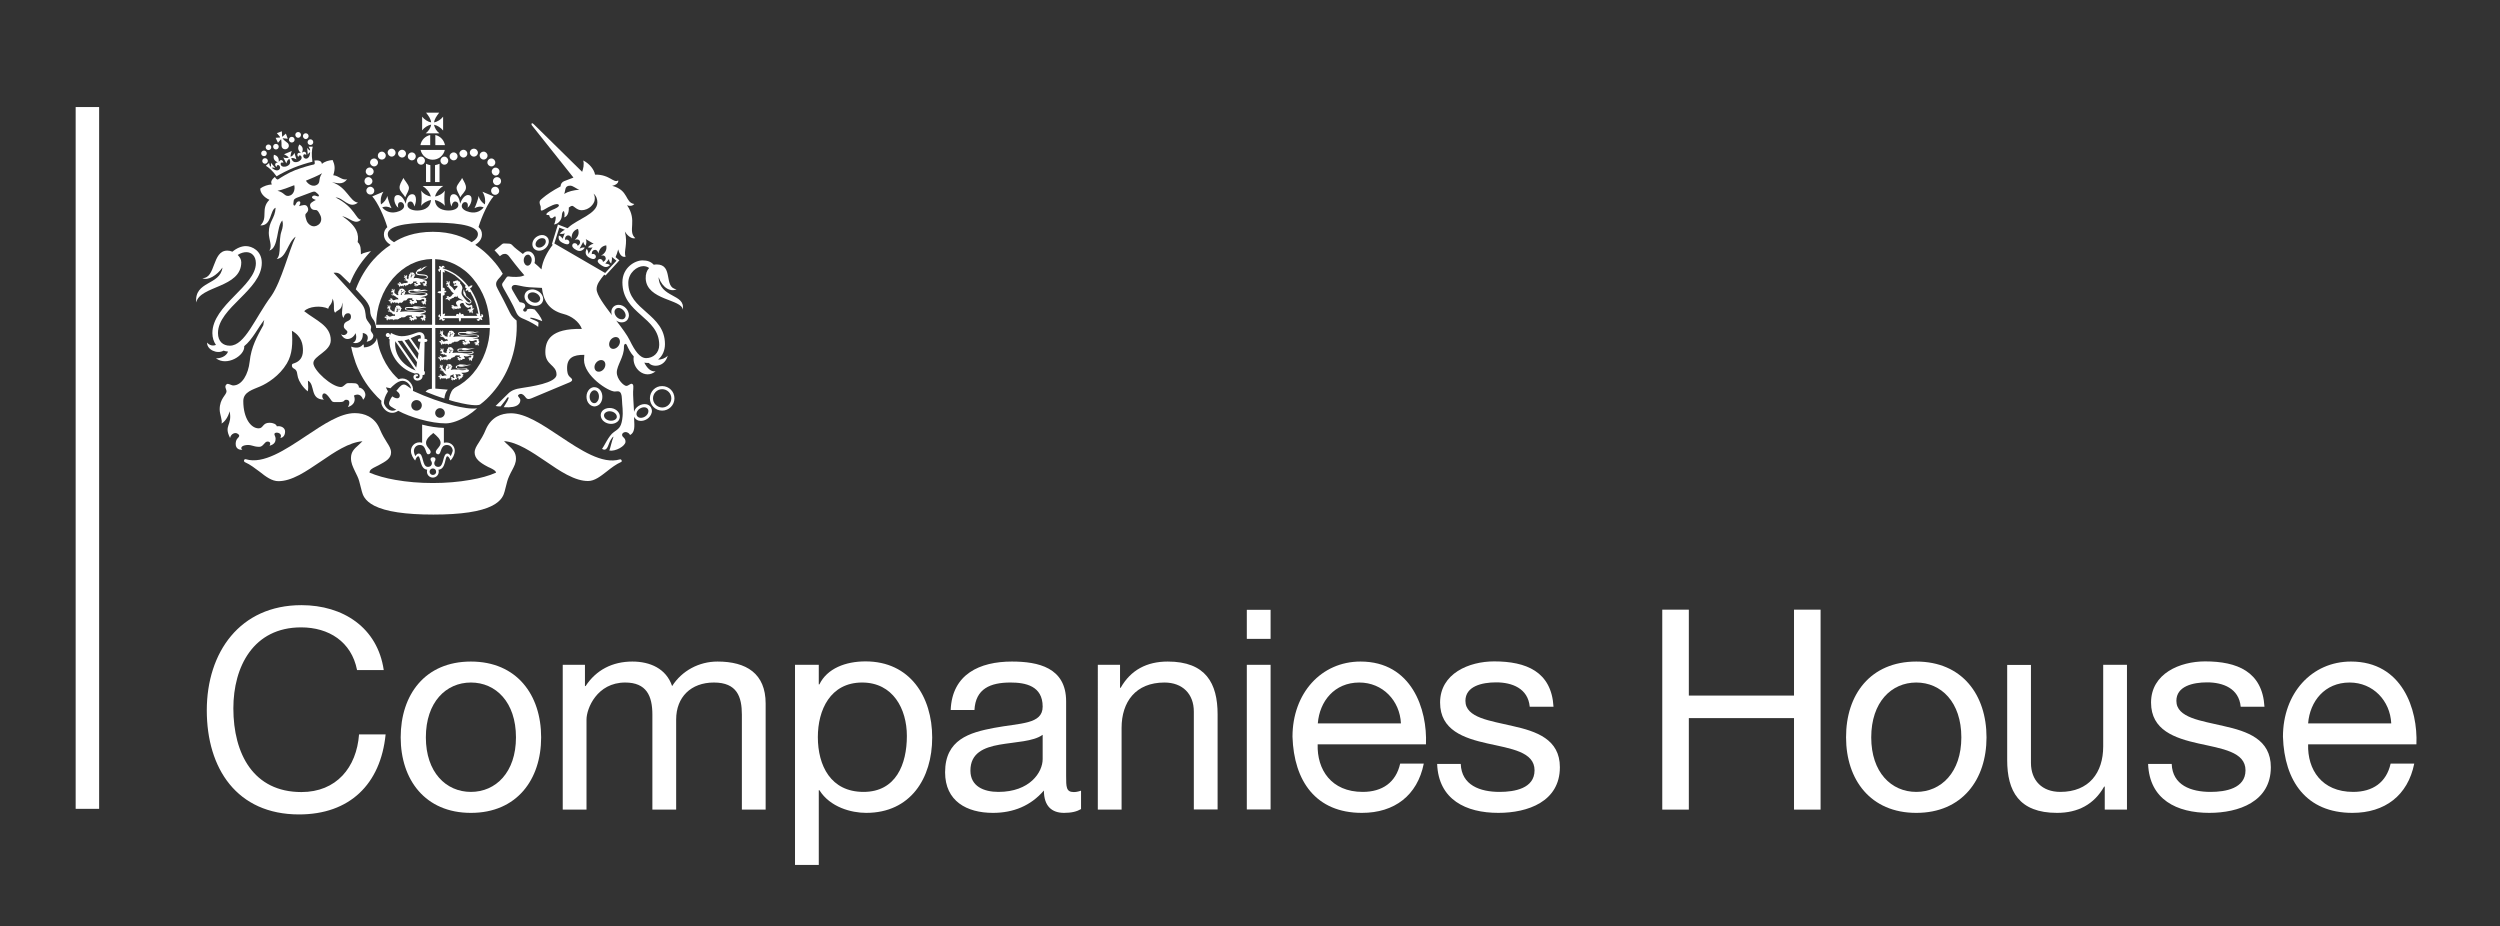 <?xml version="1.0" encoding="utf-8"?>
<!-- Generator: Adobe Illustrator 23.1.1, SVG Export Plug-In . SVG Version: 6.00 Build 0)  -->
<svg version="1.1" id="Layer_1" xmlns="http://www.w3.org/2000/svg" xmlns:xlink="http://www.w3.org/1999/xlink" x="0px" y="0px"
	 viewBox="0 0 160.91 59.63" style="enable-background:new 0 0 160.91 59.63;" xml:space="preserve">
<rect x="0" y="0" width="160.91" height="59.63" fill="#333333" stroke="none"/>
<style type="text/css">
	.st0{fill:#FFFFFF;}
</style>
<rect x="4.87" y="6.89" class="st0" width="1.51" height="45.17"/>
<path class="st0" d="M22.98,43.12c-0.36-1.82-1.82-2.74-3.6-2.74c-3.06,0-4.36,2.52-4.36,5.21c0,2.94,1.3,5.39,4.38,5.39
	c2.25,0,3.55-1.58,3.71-3.71h1.71c-0.32,3.21-2.32,5.15-5.57,5.15c-4,0-5.94-2.95-5.94-6.7c0-3.73,2.13-6.77,6.09-6.77
	c2.68,0,4.9,1.44,5.3,4.18H22.98z"/>
<path class="st0" d="M30.31,42.58c2.95,0,4.52,2.14,4.52,4.88c0,2.72-1.57,4.86-4.52,4.86c-2.95,0-4.52-2.14-4.52-4.86
	C25.79,44.72,27.35,42.58,30.31,42.58 M30.31,50.97c1.6,0,2.9-1.26,2.9-3.51c0-2.27-1.3-3.53-2.9-3.53c-1.6,0-2.9,1.26-2.9,3.53
	C27.41,49.71,28.71,50.97,30.31,50.97"/>
<path class="st0" d="M36.21,42.79h1.44v1.37h0.04c0.68-1.04,1.73-1.58,3.01-1.58c1.14,0,2.18,0.45,2.56,1.58
	c0.63-0.99,1.73-1.58,2.92-1.58c1.86,0,3.1,0.77,3.1,2.7v6.83h-1.53V46c0-1.15-0.31-2.07-1.8-2.07c-1.48,0-2.43,0.94-2.43,2.38v5.8
	h-1.53V46c0-1.21-0.38-2.07-1.75-2.07c-1.82,0-2.49,1.68-2.49,2.38v5.8h-1.53V42.79z"/>
<path class="st0" d="M51.17,42.79h1.53v1.26h0.04c0.5-1.03,1.69-1.48,2.97-1.48c2.86,0,4.29,2.27,4.29,4.9
	c0,2.63-1.4,4.85-4.25,4.85c-0.95,0-2.32-0.36-3.01-1.46H52.7v4.81h-1.53V42.79z M55.49,43.93c-2.05,0-2.85,1.77-2.85,3.51
	c0,1.84,0.83,3.53,2.94,3.53c2.09,0,2.79-1.78,2.79-3.6C58.37,45.62,57.47,43.93,55.49,43.93"/>
<path class="st0" d="M69.59,52.07c-0.27,0.16-0.61,0.25-1.1,0.25c-0.79,0-1.3-0.43-1.3-1.44c-0.85,0.99-1.98,1.44-3.28,1.44
	c-1.69,0-3.08-0.76-3.08-2.61c0-2.11,1.57-2.56,3.15-2.86c1.69-0.32,3.13-0.22,3.13-1.37c0-1.33-1.1-1.55-2.07-1.55
	c-1.3,0-2.25,0.4-2.32,1.77h-1.53c0.09-2.31,1.87-3.12,3.94-3.12c1.68,0,3.49,0.38,3.49,2.56v4.79c0,0.72,0,1.05,0.49,1.05
	c0.13,0,0.27-0.02,0.47-0.09V52.07z M67.1,47.3c-0.59,0.43-1.75,0.45-2.77,0.63c-1.01,0.18-1.87,0.54-1.87,1.67
	c0,1.01,0.86,1.37,1.8,1.37c2.02,0,2.85-1.26,2.85-2.11V47.3z"/>
<path class="st0" d="M70.65,42.79h1.44v1.48h0.04c0.65-1.15,1.69-1.69,3.03-1.69c2.45,0,3.21,1.4,3.21,3.4v6.12h-1.53v-6.3
	c0-1.13-0.72-1.87-1.89-1.87c-1.85,0-2.76,1.24-2.76,2.92v5.26h-1.53V42.79z"/>
<path class="st0" d="M81.78,41.12h-1.53v-1.87h1.53V41.12z M80.25,42.79h1.53v9.31h-1.53V42.79z"/>
<path class="st0" d="M91.64,49.15c-0.41,2.05-1.89,3.17-3.98,3.17c-2.97,0-4.38-2.05-4.47-4.9c0-2.79,1.84-4.84,4.38-4.84
	c3.3,0,4.31,3.08,4.21,5.33h-6.97c-0.05,1.62,0.87,3.06,2.9,3.06c1.26,0,2.14-0.61,2.41-1.82H91.64z M90.17,46.56
	c-0.07-1.46-1.17-2.63-2.68-2.63c-1.6,0-2.56,1.21-2.67,2.63H90.17z"/>
<path class="st0" d="M94.02,49.17c0.05,1.37,1.24,1.8,2.5,1.8c0.96,0,2.25-0.22,2.25-1.39c0-1.19-1.51-1.39-3.04-1.73
	c-1.51-0.34-3.04-0.85-3.04-2.63c0-1.87,1.86-2.65,3.48-2.65c2.05,0,3.69,0.65,3.82,2.92h-1.53c-0.11-1.19-1.15-1.57-2.16-1.57
	c-0.92,0-1.98,0.25-1.98,1.19c0,1.1,1.62,1.28,3.04,1.62c1.53,0.34,3.04,0.85,3.04,2.65c0,2.22-2.07,2.94-3.96,2.94
	c-2.09,0-3.85-0.85-3.94-3.15H94.02z"/>
<polygon class="st0" points="106.99,39.24 108.7,39.24 108.7,44.77 115.47,44.77 115.47,39.24 117.18,39.24 117.18,52.11 
	115.47,52.11 115.47,46.22 108.7,46.22 108.7,52.11 106.99,52.11 "/>
<path class="st0" d="M123.34,42.58c2.95,0,4.52,2.14,4.52,4.88c0,2.72-1.57,4.86-4.52,4.86c-2.95,0-4.52-2.14-4.52-4.86
	C118.81,44.72,120.38,42.58,123.34,42.58 M123.34,50.97c1.6,0,2.9-1.26,2.9-3.51c0-2.27-1.3-3.53-2.9-3.53c-1.6,0-2.9,1.26-2.9,3.53
	C120.44,49.71,121.73,50.97,123.34,50.97"/>
<path class="st0" d="M136.91,52.11h-1.44v-1.48h-0.04c-0.65,1.15-1.69,1.69-3.03,1.69c-2.45,0-3.21-1.4-3.21-3.4v-6.12h1.53v6.3
	c0,1.14,0.72,1.87,1.89,1.87c1.85,0,2.76-1.24,2.76-2.92v-5.26h1.53V52.11z"/>
<path class="st0" d="M139.78,49.17c0.05,1.37,1.24,1.8,2.5,1.8c0.96,0,2.25-0.22,2.25-1.39c0-1.19-1.51-1.39-3.04-1.73
	c-1.51-0.34-3.04-0.85-3.04-2.63c0-1.87,1.86-2.65,3.48-2.65c2.05,0,3.69,0.65,3.82,2.92h-1.53c-0.11-1.19-1.15-1.57-2.16-1.57
	c-0.92,0-1.98,0.25-1.98,1.19c0,1.1,1.62,1.28,3.04,1.62c1.53,0.34,3.04,0.85,3.04,2.65c0,2.22-2.07,2.94-3.96,2.94
	c-2.09,0-3.85-0.85-3.94-3.15H139.78z"/>
<path class="st0" d="M155.39,49.15c-0.41,2.05-1.89,3.17-3.98,3.17c-2.97,0-4.38-2.05-4.47-4.9c0-2.79,1.84-4.84,4.38-4.84
	c3.3,0,4.31,3.08,4.21,5.33h-6.97c-0.05,1.62,0.87,3.06,2.9,3.06c1.26,0,2.14-0.61,2.41-1.82H155.39z M153.91,46.56
	c-0.07-1.46-1.17-2.63-2.68-2.63c-1.6,0-2.56,1.21-2.67,2.63H153.91z"/>
<path class="st0" d="M25.97,11.45c-0.15,0.28-0.27,0.45-0.25,0.66c0.02,0.22,0.25,0.37,0.36,0.59c0.1-0.25,0.26-0.45,0.24-0.64
	C26.29,11.86,26.02,11.6,25.97,11.45"/>
<path class="st0" d="M29.74,11.45c0.15,0.28,0.27,0.45,0.25,0.66c-0.02,0.22-0.25,0.37-0.36,0.59c-0.1-0.25-0.26-0.45-0.24-0.64
	C29.42,11.86,29.7,11.6,29.74,11.45"/>
<path class="st0" d="M23.8,11.29c0.14,0,0.25-0.11,0.25-0.25c0-0.14-0.11-0.26-0.25-0.26c-0.14,0-0.26,0.11-0.26,0.26
	C23.54,11.18,23.66,11.29,23.8,11.29"/>
<path class="st0" d="M23.97,11.66c0-0.14-0.12-0.26-0.26-0.26c-0.14,0-0.25,0.11-0.25,0.26c0,0.14,0.11,0.26,0.25,0.26
	C23.85,11.91,23.97,11.8,23.97,11.66"/>
<path class="st0" d="M24.09,12.27c0-0.14-0.12-0.25-0.26-0.25c-0.14,0-0.25,0.11-0.25,0.25c0,0.14,0.11,0.25,0.25,0.25
	C23.98,12.53,24.09,12.42,24.09,12.27"/>
<path class="st0" d="M25.21,10.08c0.14,0,0.25-0.11,0.25-0.25c0-0.14-0.11-0.26-0.25-0.26c-0.14,0-0.26,0.11-0.26,0.26
	C24.96,9.96,25.07,10.08,25.21,10.08"/>
<path class="st0" d="M24.58,10.27c0.14,0,0.25-0.11,0.25-0.25c0-0.14-0.11-0.26-0.25-0.26c-0.14,0-0.26,0.11-0.26,0.26
	C24.32,10.16,24.43,10.27,24.58,10.27"/>
<path class="st0" d="M24.08,10.71c0.14,0,0.25-0.11,0.25-0.25c0-0.14-0.11-0.26-0.25-0.26c-0.14,0-0.26,0.11-0.26,0.26
	C23.82,10.59,23.94,10.71,24.08,10.71"/>
<path class="st0" d="M25.88,10.14c0.14,0,0.25-0.11,0.25-0.25c0-0.14-0.11-0.25-0.25-0.25c-0.14,0-0.26,0.11-0.26,0.25
	C25.62,10.02,25.74,10.14,25.88,10.14"/>
<path class="st0" d="M26.51,10.32c0.14,0,0.25-0.11,0.25-0.26c0-0.14-0.11-0.25-0.25-0.25c-0.14,0-0.26,0.11-0.26,0.25
	C26.25,10.21,26.37,10.32,26.51,10.32"/>
<path class="st0" d="M27.1,10.6c0.14,0,0.25-0.11,0.25-0.26c0-0.14-0.11-0.26-0.25-0.26c-0.14,0-0.26,0.11-0.26,0.26
	C26.85,10.49,26.96,10.6,27.1,10.6"/>
<path class="st0" d="M31.65,11.04c0,0.14,0.11,0.26,0.25,0.26c0.14,0,0.25-0.11,0.25-0.26c0-0.14-0.11-0.25-0.25-0.25
	C31.77,10.78,31.65,10.9,31.65,11.04"/>
<path class="st0" d="M31.99,11.4c-0.14,0-0.26,0.11-0.26,0.26c0,0.14,0.11,0.26,0.26,0.26c0.14,0,0.26-0.11,0.26-0.26
	C32.25,11.51,32.14,11.4,31.99,11.4"/>
<path class="st0" d="M31.87,12.02c-0.14,0-0.26,0.11-0.26,0.26c0,0.14,0.11,0.26,0.26,0.26c0.14,0,0.26-0.11,0.26-0.26
	C32.12,12.13,32.01,12.02,31.87,12.02"/>
<path class="st0" d="M30.5,10.08c0.14,0,0.26-0.11,0.26-0.25c0-0.14-0.11-0.26-0.26-0.26c-0.14,0-0.26,0.11-0.26,0.26
	C30.24,9.96,30.36,10.08,30.5,10.08"/>
<path class="st0" d="M31.13,10.27c0.14,0,0.25-0.11,0.25-0.25c0-0.14-0.11-0.26-0.25-0.26c-0.14,0-0.26,0.11-0.26,0.26
	C30.88,10.16,30.99,10.27,31.13,10.27"/>
<path class="st0" d="M31.63,10.71c0.14,0,0.25-0.11,0.25-0.25c0-0.14-0.11-0.26-0.25-0.26c-0.14,0-0.26,0.11-0.26,0.26
	C31.37,10.59,31.49,10.71,31.63,10.71"/>
<path class="st0" d="M29.83,10.14c0.14,0,0.25-0.11,0.25-0.25c0-0.14-0.11-0.25-0.25-0.25c-0.14,0-0.26,0.11-0.26,0.25
	C29.58,10.02,29.69,10.14,29.83,10.14"/>
<path class="st0" d="M29.2,10.32c0.14,0,0.25-0.11,0.25-0.26c0-0.14-0.11-0.25-0.25-0.25c-0.14,0-0.26,0.11-0.26,0.25
	C28.94,10.21,29.06,10.32,29.2,10.32"/>
<path class="st0" d="M28.35,10.34c0,0.14,0.11,0.26,0.25,0.26s0.25-0.11,0.25-0.26c0-0.14-0.11-0.26-0.25-0.26
	S28.35,10.2,28.35,10.34"/>
<path class="st0" d="M27.42,11.72h0.28v-1.09c-0.1-0.02-0.2-0.05-0.28-0.09V11.72z"/>
<path class="st0" d="M28.29,10.54c-0.09,0.04-0.19,0.07-0.29,0.09v1.09h0.29V10.54z"/>
<path class="st0" d="M27.69,9.34V8.69c-0.32,0.07-0.57,0.32-0.63,0.65H27.69z"/>
<path class="st0" d="M28.02,9.34h0.62c-0.06-0.32-0.3-0.58-0.62-0.65V9.34z"/>
<path class="st0" d="M27.07,9.65c0.08,0.36,0.4,0.63,0.78,0.63c0.38,0,0.7-0.27,0.78-0.63H27.07z"/>
<path class="st0" d="M28.29,8.59c-0.18-0.14-0.32-0.35-0.35-0.56c0.21,0.04,0.44,0.19,0.58,0.37V7.51
	c-0.14,0.18-0.37,0.33-0.58,0.37c0.02-0.21,0.16-0.41,0.33-0.63h-0.85c0.18,0.22,0.31,0.42,0.33,0.63
	c-0.21-0.04-0.44-0.19-0.58-0.37v0.88c0.14-0.18,0.37-0.33,0.58-0.37c-0.03,0.22-0.17,0.42-0.35,0.56H28.29z"/>
<path class="st0" d="M28.32,26.89c-0.17,0-0.31-0.14-0.31-0.31c0-0.17,0.14-0.31,0.31-0.31c0.17,0,0.31,0.14,0.31,0.31
	C28.63,26.75,28.49,26.89,28.32,26.89 M26.81,26.43c-0.19,0-0.34-0.15-0.34-0.34c0-0.19,0.15-0.34,0.34-0.34
	c0.19,0,0.34,0.15,0.34,0.34C27.15,26.27,27,26.43,26.81,26.43 M26.29,24.9l-0.08-0.06c-0.15-0.12-0.29-0.12-0.43,0.01
	c-0.07,0.06-0.13,0.13-0.18,0.2l-0.09,0.1l0.06,0.05c0.17,0.13,0.19,0.27,0.14,0.36c-0.02,0.03-0.05,0.05-0.09,0.07
	c-0.08,0.02-0.2-0.01-0.31-0.08l-0.06-0.04l-0.04,0.06c-0.01,0.02-0.02,0.03-0.03,0.04c-0.01,0.02-0.03,0.04-0.04,0.07
	c-0.07,0.12-0.1,0.22-0.1,0.29c0,0.02,0,0.04,0.01,0.06c0.03,0.09,0.1,0.13,0.16,0.17l0.04,0.02c0.07,0.05,0.18,0.11,0.26,0.15
	c-0.15,0.08-0.29,0.09-0.44,0.02c-0.22-0.11-0.36-0.36-0.36-0.48c0-0.19,0.08-0.43,0.24-0.68l0.02-0.04l-0.02-0.04
	c-0.05-0.08-0.08-0.15-0.11-0.22c0.08,0.01,0.16,0.03,0.25,0.05l0.04,0.01l0.03-0.03c0.1-0.1,0.43-0.45,0.75-0.45
	c0.14,0,0.29,0.07,0.4,0.2c0.08,0.09,0.13,0.2,0.15,0.31C26.39,24.97,26.34,24.94,26.29,24.9 M29.23,26.11
	c-0.8-0.2-1.76-0.54-2.65-0.95l0-0.01c0.03-0.18-0.04-0.38-0.18-0.54c-0.14-0.16-0.32-0.25-0.51-0.25c-0.08,0-0.16,0.02-0.24,0.05
	c-0.13-0.12-0.25-0.24-0.37-0.38c-0.34-0.4-0.6-0.86-0.79-1.37c-0.11-0.29-0.18-0.6-0.23-0.91c-0.04,0.26-0.34,0.6-0.84,0.61
	c0.01-0.05,0-0.18-0.04-0.2c-0.13,0.15-0.33,0.31-0.78,0.15c0.07,0.35,0.17,0.7,0.29,1.04c0.27,0.73,0.66,1.38,1.15,1.93
	c0.16,0.19,0.33,0.36,0.51,0.52c0,0.03-0.01,0.07-0.01,0.1c0,0.19,0.18,0.49,0.44,0.61c0.21,0.1,0.44,0.08,0.65-0.07
	c0.39,0.21,0.89,0.4,1.42,0.55c0.6,0.17,1.18,0.26,1.64,0.26c0.39,0,0.91-0.19,1.42-0.51c0.2-0.13,0.39-0.27,0.54-0.41
	c0.02-0.02,0.04-0.04,0.06-0.05C30.32,26.34,29.72,26.23,29.23,26.11"/>
<path class="st0" d="M29.01,29.36c-0.06-0.11-0.14-0.17-0.21-0.17c-0.33,0-0.2,0.86-0.59,0.86c-0.17,0-0.26-0.11-0.26-0.23
	c0-0.12,0.08-0.16,0.08-0.26c0-0.1-0.08-0.13-0.16-0.13c-0.08,0-0.16,0.03-0.16,0.13c0,0.1,0.09,0.13,0.09,0.26
	c0,0.12-0.09,0.23-0.26,0.23c-0.39,0-0.26-0.86-0.59-0.86c-0.07,0-0.16,0.06-0.21,0.17c-0.07-0.12-0.1-0.25-0.1-0.34
	c0-0.16,0.12-0.38,0.38-0.38c0.44,0,0.34,0.6,0.54,0.6c0.09,0,0.16-0.06,0.16-0.15c0-0.17-0.3-0.33-0.3-0.58
	c0-0.24,0.22-0.45,0.47-0.64c0.24,0.2,0.47,0.4,0.47,0.64c0,0.24-0.31,0.41-0.31,0.58c0,0.09,0.07,0.15,0.16,0.15
	c0.21,0,0.11-0.6,0.55-0.6c0.26,0,0.38,0.22,0.38,0.38C29.11,29.11,29.07,29.24,29.01,29.36 M27.86,30.57
	c-0.12,0-0.21-0.1-0.21-0.21c0-0.12,0.1-0.21,0.21-0.21c0.12,0,0.21,0.09,0.21,0.21C28.08,30.48,27.98,30.57,27.86,30.57
	 M28.73,28.48c-0.06,0-0.11,0.01-0.16,0.02v-0.96c-0.42-0.01-0.91-0.08-1.4-0.21v1.17c-0.05-0.02-0.11-0.03-0.17-0.03
	c-0.34,0-0.55,0.28-0.55,0.55c0,0.25,0.15,0.48,0.27,0.62c0.06-0.15,0.12-0.27,0.2-0.27c0.17,0,0.09,0.83,0.58,0.86
	c-0.02,0.04-0.02,0.09-0.02,0.13c0,0.21,0.17,0.38,0.38,0.38s0.38-0.17,0.38-0.38c0-0.05-0.01-0.09-0.02-0.13
	c0.49-0.02,0.41-0.86,0.57-0.86c0.08,0,0.14,0.11,0.21,0.27c0.13-0.14,0.27-0.37,0.27-0.62C29.28,28.76,29.07,28.48,28.73,28.48"/>
<path class="st0" d="M40.01,29.63c-0.02-0.05-0.07-0.08-0.12-0.06c-1.12,0.33-2.52-0.6-3.87-1.5c-1.14-0.76-2.21-1.47-3.13-1.47
	c-0.34,0-0.64,0.07-0.9,0.21c-0.32,0.18-0.56,0.46-0.72,0.83c-0.15,0.38-0.32,0.63-0.45,0.84c-0.16,0.25-0.27,0.42-0.27,0.65
	c0,0.18,0.08,0.35,0.23,0.5c0.13,0.13,0.32,0.26,0.59,0.4c0.06,0.03,0.11,0.06,0.17,0.08c0.22,0.11,0.36,0.18,0.39,0.31
	c-0.44,0.2-1.02,0.36-1.67,0.47c-0.74,0.13-1.55,0.2-2.4,0.2c-0.86,0-1.66-0.07-2.4-0.2c-0.65-0.11-1.23-0.28-1.68-0.47
	c0.02-0.19,0.16-0.26,0.4-0.38c0.06-0.03,0.11-0.05,0.18-0.09c0.22-0.12,0.43-0.23,0.58-0.36c0.16-0.14,0.23-0.29,0.23-0.47
	c0-0.22-0.11-0.4-0.27-0.65c-0.13-0.21-0.29-0.46-0.45-0.84c-0.15-0.37-0.39-0.65-0.72-0.83c-0.26-0.14-0.56-0.21-0.9-0.21
	c-0.92,0-1.99,0.71-3.13,1.47c-1.35,0.9-2.75,1.83-3.87,1.5c-0.05-0.02-0.11,0.01-0.12,0.06c-0.02,0.05,0.01,0.11,0.06,0.13
	c0.34,0.15,0.64,0.39,0.94,0.61c0.4,0.32,0.79,0.61,1.21,0.61c0.4,0,0.83-0.13,1.35-0.4c0.45-0.24,0.92-0.56,1.38-0.87
	c0.89-0.61,1.81-1.23,2.68-1.3c-0.09,0.09-0.18,0.17-0.26,0.25c-0.26,0.23-0.48,0.43-0.48,0.83c0,0.32,0.11,0.54,0.26,0.86
	c0.04,0.09,0.09,0.19,0.15,0.31c0.1,0.21,0.14,0.39,0.2,0.63c0.03,0.1,0.05,0.22,0.09,0.35c0.06,0.21,0.16,0.59,0.8,0.92
	c0.74,0.38,2.02,0.57,3.8,0.57c1.78,0,3.05-0.19,3.79-0.57c0.64-0.33,0.74-0.71,0.8-0.92c0.04-0.14,0.07-0.25,0.09-0.35
	c0.06-0.24,0.1-0.41,0.2-0.63c0.07-0.16,0.14-0.29,0.2-0.4c0.13-0.25,0.24-0.45,0.24-0.74c0-0.4-0.23-0.61-0.5-0.86
	c-0.09-0.08-0.18-0.16-0.27-0.26c0.87,0.07,1.79,0.7,2.68,1.3c0.45,0.31,0.92,0.63,1.38,0.87c0.52,0.27,0.95,0.4,1.35,0.4
	c0.42,0,0.8-0.3,1.21-0.62c0.29-0.23,0.59-0.46,0.93-0.61C40,29.74,40.03,29.68,40.01,29.63"/>
<path class="st0" d="M28.01,20.9v-4.22c0.44,0.02,0.87,0.13,1.27,0.33c0.44,0.22,0.83,0.52,1.16,0.92c0.34,0.4,0.6,0.86,0.79,1.37
	c0.18,0.51,0.28,1.05,0.29,1.61H28.01z M27.86,14.92c-1.2,0-2.02,0.35-2.5,0.67c-0.28-0.16-0.4-0.33-0.4-0.52
	c0-0.68,1.92-0.74,2.9-0.74h0c0.97,0,2.9,0.06,2.9,0.74c0,0.19-0.12,0.35-0.4,0.52C29.88,15.27,29.06,14.92,27.86,14.92 M27.8,20.9
	h-3.59c0.01-0.56,0.1-1.1,0.29-1.61c0.18-0.51,0.45-0.97,0.79-1.37c0.34-0.39,0.73-0.7,1.16-0.92c0.43-0.21,0.89-0.32,1.36-0.33
	V20.9z M33.25,20.63c-0.12-0.09-0.33-0.28-0.43-0.5c-0.13-0.28-0.69-1.37-0.78-1.52c-0.07-0.12-0.11-0.23-0.11-0.33
	c0-0.12,0.06-0.21,0.12-0.29c0.04-0.06,0.17-0.17,0.21-0.24c0.04-0.06,0.07-0.1,0.1-0.13c-0.2-0.35-0.41-0.62-0.68-0.92
	c-0.33-0.37-0.69-0.68-1.09-0.94c0.21-0.14,0.43-0.34,0.43-0.67c0-0.2-0.08-0.35-0.22-0.48c0.22-0.72,0.63-1.59,0.97-1.97l-0.72-0.3
	c0.19,0.29,0.2,0.62,0.16,0.82c-0.19-0.13-0.35-0.31-0.4-0.55c-0.04,0.22-0.16,0.57-0.27,0.79c0.21-0.1,0.38-0.14,0.59-0.05
	c-0.12,0.16-0.43,0.42-0.91,0.3c-0.26-0.06-0.51-0.2-0.5-0.4c0.01-0.12,0.09-0.26,0.25-0.24c0.16,0.02,0.17,0.26,0.12,0.36
	c0.21-0.12,0.42-0.72,0.1-0.81c-0.25-0.07-0.49,0.28-0.57,0.55c-0.05-0.32-0.18-0.63-0.44-0.61c-0.33,0.02-0.22,0.64-0.11,0.79
	c0.02-0.22,0.14-0.33,0.24-0.32c0.09,0.01,0.21,0.07,0.19,0.26c-0.02,0.2-0.3,0.32-0.62,0.32c-0.31,0-0.84-0.09-0.89-0.68
	c0.2,0.04,0.51,0.19,0.64,0.38c-0.04-0.36-0.04-0.61,0-0.98c-0.16,0.23-0.44,0.35-0.63,0.38c0.06-0.25,0.27-0.52,0.53-0.68H27.2
	c0.25,0.16,0.47,0.42,0.53,0.68c-0.19-0.03-0.46-0.15-0.62-0.38c0.04,0.37,0.04,0.62,0,0.98c0.13-0.2,0.43-0.34,0.63-0.38
	c-0.05,0.59-0.59,0.68-0.89,0.68c-0.32,0-0.6-0.12-0.62-0.32c-0.02-0.2,0.1-0.26,0.19-0.26c0.1-0.01,0.22,0.11,0.24,0.32
	c0.12-0.16,0.22-0.77-0.11-0.79c-0.26-0.02-0.39,0.29-0.44,0.61c-0.08-0.27-0.32-0.62-0.57-0.55c-0.32,0.09-0.11,0.7,0.1,0.81
	c-0.05-0.11-0.04-0.35,0.12-0.36c0.16-0.02,0.25,0.13,0.25,0.24c0.01,0.2-0.24,0.34-0.5,0.4c-0.47,0.11-0.78-0.14-0.91-0.3
	c0.22-0.09,0.39-0.05,0.6,0.05c-0.11-0.21-0.23-0.57-0.27-0.79c-0.06,0.24-0.22,0.42-0.41,0.55c-0.04-0.2-0.03-0.53,0.16-0.82
	l-0.72,0.3c0.34,0.38,0.75,1.25,0.97,1.98c-0.14,0.12-0.22,0.28-0.22,0.47c0,0.33,0.22,0.54,0.43,0.67
	c-0.4,0.26-0.76,0.58-1.09,0.94c-0.49,0.55-0.88,1.2-1.15,1.92c0.1,0.1,0.53,0.58,0.63,0.7c0.18,0.23,0.29,0.46,0.29,0.63
	c0.01,0.33,0.08,0.46,0.25,0.68c0.05,0.07,0.13,0.33,0.14,0.48h3.59v3.91c-0.14,0.01-0.29,0.04-0.41,0.19
	c0.42,0.17,0.81,0.32,1.21,0.44c0.04-0.26,0.09-0.42,0.22-0.57c0,0-0.52-0.05-0.8-0.07v-3.9h3.51c-0.01,0.54-0.11,1.06-0.29,1.55
	c-0.18,0.51-0.45,0.97-0.79,1.37c-0.34,0.4-0.73,0.7-1.16,0.92c-0.07,0.03-0.07,0.08-0.14,0.11c-0.06,0.07-0.12,0.18-0.17,0.32
	c-0.04,0.12-0.06,0.2-0.08,0.36c0.16,0.05,0.25,0.08,0.41,0.12c1.23,0.31,1.54,0.22,1.61,0.16l0,0c0.28-0.21,0.53-0.45,0.77-0.73
	c0.49-0.56,0.88-1.21,1.15-1.94c0.28-0.75,0.42-1.55,0.42-2.37C33.26,20.83,33.26,20.78,33.25,20.63"/>
<path class="st0" d="M29.97,18.39c-0.03,0.03-0.04,0.07-0.03,0.1c0.01,0.03,0.04,0.07,0.11,0.07c-0.04,0.03-0.07,0.08-0.08,0.15
	c0.07,0.01,0.12-0.01,0.16-0.04c-0.01,0.06,0.01,0.1,0.04,0.12c0.02,0.02,0.06,0.02,0.1,0c0.26,0.43,0.45,0.92,0.52,1.42
	c-0.03-0.02-0.08-0.04-0.13-0.04c0,0.07,0.03,0.13,0.07,0.16h-0.88c0.01-0.05-0.02-0.1-0.06-0.12c-0.04-0.01-0.08-0.01-0.12,0.04
	c0-0.05-0.02-0.1-0.07-0.15c-0.05,0.05-0.07,0.1-0.07,0.15c-0.04-0.05-0.08-0.05-0.12-0.04c-0.04,0.01-0.06,0.06-0.06,0.12h-0.75
	c0.03-0.04,0.05-0.09,0.05-0.15c-0.07,0-0.11,0.02-0.15,0.05v-1.21c0.06,0.01,0.11-0.02,0.12-0.06c0.01-0.04,0.01-0.08-0.04-0.12
	c0.05,0,0.11-0.02,0.16-0.07c-0.05-0.05-0.1-0.07-0.16-0.07c0.05-0.04,0.06-0.08,0.04-0.12c-0.01-0.04-0.06-0.07-0.12-0.06v-1.03
	c0.03,0.03,0.08,0.05,0.13,0.05c0-0.06-0.01-0.11-0.04-0.15c0.23,0.08,0.46,0.19,0.68,0.33C29.53,17.93,29.77,18.14,29.97,18.39
	 M30.96,20.21c0.06,0.04,0.04,0.14-0.04,0.13c-0.08-0.64-0.31-1.26-0.67-1.78c0,0,0.01-0.01,0.01-0.01
	c0.07-0.02,0.13-0.08,0.15-0.18c-0.11-0.01-0.19,0.04-0.23,0.1c-0.02-0.03-0.05-0.07-0.08-0.1c-0.22-0.28-0.48-0.52-0.76-0.71
	c-0.27-0.18-0.55-0.31-0.85-0.39c0.01-0.07,0.1-0.08,0.13-0.02c0.01-0.11-0.09-0.17-0.14-0.14c-0.03,0.01-0.06,0.04-0.06,0.09
	c-0.03-0.04-0.08-0.08-0.16-0.08c0,0.07,0.02,0.13,0.05,0.17c-0.05,0-0.08,0.02-0.09,0.05c-0.03,0.05,0.01,0.16,0.12,0.16
	c-0.05-0.04-0.03-0.13,0.04-0.12v1.37c-0.07-0.02-0.15-0.01-0.23,0.06c0.08,0.07,0.16,0.08,0.23,0.06v1.49
	c-0.07,0.01-0.09-0.09-0.03-0.13c-0.11,0-0.16,0.1-0.13,0.15c0.02,0.03,0.05,0.06,0.11,0.05c-0.03,0.04-0.06,0.09-0.06,0.16
	c0.07,0,0.12-0.03,0.16-0.06c-0.01,0.06,0.02,0.1,0.06,0.11c0.05,0.02,0.15-0.02,0.15-0.13c-0.04,0.06-0.13,0.04-0.13-0.03h1.03
	c-0.02,0.07-0.01,0.15,0.06,0.23c0.07-0.08,0.08-0.16,0.06-0.23h1.15c0,0.07-0.08,0.09-0.13,0.04c0,0.11,0.1,0.16,0.15,0.13
	c0.03-0.02,0.06-0.05,0.05-0.11c0.04,0.03,0.09,0.06,0.16,0.06c0-0.07-0.03-0.12-0.06-0.16c0.06,0,0.1-0.02,0.11-0.06
	C31.12,20.31,31.08,20.21,30.96,20.21"/>
<path class="st0" d="M30.35,19.83c0.04-0.02,0.08-0.05,0.1-0.09c-0.05,0.02-0.09-0.01-0.1-0.01c0.04-0.02,0.08,0,0.04-0.06
	c-0.04-0.07-0.07-0.07-0.11-0.02c-0.04,0.04-0.32-0.01-0.32-0.22c0.02,0.04,0.06,0.06,0.1,0.08c0.01,0.01,0.02,0.01,0.03,0.02
	c0.01,0,0.02,0,0.04,0.01c0.03,0.01,0.06,0.01,0.08,0.01c0.01,0,0.01,0,0.02,0v-0.01c0.06-0.01,0.1-0.05,0.11-0.11
	c0.01-0.12-0.1-0.17-0.22-0.27c-0.05-0.04-0.08-0.07-0.11-0.1c-0.04-0.08-0.01-0.16-0.12-0.31c-0.01-0.04-0.01-0.08-0.03-0.13
	c-0.06,0.1-0.08,0.29,0.07,0.44c0.12,0.13,0.36,0.25,0.36,0.36c0,0.03-0.03,0.05-0.06,0.05c-0.01,0-0.02,0-0.03,0
	c-0.01,0-0.01,0-0.02-0.01c-0.02-0.01-0.03-0.01-0.05-0.02c-0.03-0.02-0.06-0.03-0.09-0.07c-0.1-0.1-0.2-0.24-0.26-0.32
	c-0.12-0.15-0.06-0.29-0.04-0.41c0.08-0.11-0.05-0.34-0.13-0.4c0,0,0.02-0.05,0-0.12c-0.01,0.01-0.05,0.01-0.07,0.01
	c-0.02-0.04-0.03-0.05-0.06-0.06c-0.05-0.01-0.05-0.04-0.05-0.05c-0.03,0.03-0.04,0.05-0.07,0.05c-0.04,0-0.06,0-0.07,0.01
	c-0.03,0.02-0.04,0.03-0.09,0.03c-0.05,0-0.05,0.03-0.04,0.06c0,0.02,0.01,0.05,0.03,0.07c0,0,0.01,0.01,0.01,0.01l0.04,0.04
	l0.03-0.05c0.02-0.02,0.08-0.02,0.09,0.02c0.01,0.03,0.01,0.04-0.02,0.04c-0.04,0.01-0.06,0.01-0.1,0.01
	c-0.03,0-0.03,0.03-0.03,0.06c0,0.03,0.03,0.04,0.09,0.03c0.06-0.01,0.15-0.02,0.15,0.02c0,0.12-0.14,0.12-0.17,0.27
	c-0.04-0.02-0.07-0.05-0.09-0.08c-0.02-0.04-0.06-0.08-0.1-0.13c-0.03-0.03-0.07-0.06-0.11-0.09c-0.05-0.03-0.05-0.05-0.05-0.1
	c0-0.04,0.02-0.08,0.02-0.13c0,0-0.01-0.03-0.01-0.04c-0.01-0.03-0.05-0.05-0.07-0.04c0.01,0.01,0.02,0.02,0.03,0.04
	c-0.01,0.01-0.02,0.02-0.02,0.02c-0.01,0.01-0.01,0.03,0,0.04c0,0,0,0,0,0.01c0,0.01,0,0.01,0,0.02c0,0.01,0,0-0.01,0
	c-0.01-0.03-0.03-0.08-0.05-0.08c0,0-0.01,0-0.02,0c0,0,0,0,0-0.01c0-0.03-0.04-0.06-0.07-0.02c0.01,0,0.02,0,0.03,0.01
	c0,0.01-0.01,0.03-0.01,0.03c0,0.03,0.02,0.05,0.06,0.05c0.01,0,0.01,0,0.01,0.01c0,0,0,0.01,0,0.01c0,0.01,0,0-0.01,0
	c-0.06-0.02-0.08,0-0.08,0.03c0,0,0,0.02,0,0.02c-0.02,0.01-0.03,0.04,0.01,0.07c0-0.01,0-0.03,0.01-0.04c0,0,0.01,0,0.01,0
	c0.01,0.01,0.01,0.01,0.02,0.01c0,0,0.01,0,0.03-0.01c0,0,0.01,0,0.01,0c0,0.01,0.01,0.01,0.02,0.01c0,0,0,0.01,0,0.01
	c-0.04,0.04-0.03,0.07,0.01,0.08c-0.02,0.04-0.09,0.02-0.08-0.04c-0.05,0.08,0.03,0.13,0.1,0.11c0,0.03,0,0.08,0.01,0.08
	c0,0,0-0.01,0.01-0.01c0.01,0,0.01,0,0.01,0.01c0,0.02,0.01,0.04,0.03,0.04c0-0.01,0-0.02,0.01-0.02c0.01,0.02,0.02,0.04,0.03,0.05
	c0.03,0.06,0.1,0.21,0.25,0.27c-0.08,0.04-0.13,0.11-0.17,0.17c-0.04,0.04-0.1,0.08-0.14,0.06c-0.02-0.01-0.02-0.03-0.04-0.04
	c-0.02-0.01-0.04-0.02-0.05-0.01c0,0-0.01,0.01-0.02,0.01c-0.03-0.01-0.07,0-0.08,0.02c0.01,0,0.03-0.01,0.05,0.01
	c0,0.01,0,0.03,0,0.03c0,0.02,0.01,0.04,0.09,0.03c0,0,0.01,0,0.01,0.01c-0.01,0.01-0.02,0.02-0.04,0.01
	c-0.03-0.01-0.05-0.04-0.08-0.01c0,0-0.01,0.01-0.02,0.02c0,0,0,0-0.01,0c-0.03,0.01-0.06,0.07-0.02,0.09c0-0.01,0-0.03,0.02-0.05
	c0.01,0.01,0.01,0.02,0.02,0.02c0.02,0.03,0.05,0.05,0.1-0.03c0.01-0.01,0.01,0,0.01,0c0,0.04-0.04,0.09,0.01,0.09
	c0,0,0.01,0,0.02,0c0,0,0,0.01,0,0.01c0.01,0.04,0.06,0.05,0.09,0.04c-0.01-0.01-0.04-0.02-0.05-0.05c0.01,0,0.02,0,0.02,0
	c0.03-0.03,0-0.06,0.01-0.08c0-0.01,0.01-0.01,0.01,0c0.01,0.02,0.03,0.05,0.07,0.03c0.02-0.01,0.03-0.03,0.03-0.05
	c0.05-0.02,0.1-0.04,0.14-0.03c-0.01-0.03,0.02-0.07,0.08-0.08c0.05-0.02,0.08,0,0.1,0.02c0.01-0.02,0.03-0.06,0.06-0.1
	c-0.01,0.22,0.29,0.21,0.36,0.35c-0.09-0.04-0.19-0.06-0.24-0.05c-0.07,0.01-0.2,0.08-0.21,0.16c-0.01,0.07,0.06,0.19,0.13,0.23
	c-0.09,0.02-0.12-0.01-0.19,0.01c0,0-0.01,0-0.01,0c-0.07,0.01-0.08-0.11-0.16-0.08c0,0-0.02,0.01-0.02,0.01h0
	c-0.03,0-0.07,0.04-0.07,0.07c0.01-0.01,0.03-0.02,0.05-0.03c0,0.01,0,0.02,0,0.02c0,0.01,0,0.03,0.03,0.03
	c0.02,0,0.02-0.01,0.03-0.01c0.01,0,0.01,0,0.01,0.01c0,0.03-0.1-0.02-0.08,0.07c0,0,0.01,0.02,0.02,0.02
	c0,0.03,0.02,0.05,0.06,0.04c-0.01-0.01-0.03-0.02-0.02-0.03c0.01,0,0.02,0,0.02,0c0.01,0,0.01,0,0.01-0.01c0,0,0,0,0.01,0
	c0,0,0.01,0.01,0.01,0.01c0,0-0.01,0.01-0.01,0.02c0,0,0,0.02,0.01,0.03c0,0.03,0.04,0.06,0.08,0.03c-0.01,0-0.04-0.01-0.04-0.02
	c0.01,0,0.02-0.01,0.02-0.01c0.01,0,0.01-0.02,0.01-0.03c0-0.01,0-0.01,0.01-0.01c0.01,0,0.01,0,0.02,0c0.01,0,0.01,0,0.01,0.01
	c0.01,0.02,0.03,0.04,0.06,0.03c0.02-0.01,0.02-0.02,0.03-0.02c0.01,0.01,0.02,0.01,0.04,0.02c-0.01-0.03,0.01-0.06,0.08-0.01
	l0.05-0.04c0,0,0.07,0.03,0.09,0c0.04-0.04,0.02-0.04,0.02-0.07c-0.03-0.07-0.04-0.06-0.06-0.12c-0.02-0.11,0.13-0.17,0.22-0.15
	c0.02,0.07,0.12,0.25,0.28,0.31c0.1,0.03,0.14-0.08,0.18-0.06c0.01,0,0.01,0.01,0.02,0.03c-0.01,0.05,0,0.09-0.01,0.12
	c-0.01,0.02-0.06,0-0.1,0c-0.02,0-0.04,0.01-0.04,0.02c-0.03,0.01-0.07,0.03-0.07,0.07c0.01-0.01,0.03-0.03,0.06-0.03
	c0,0.01,0,0.01,0,0.01c0,0.04,0.05,0.06,0.08,0.03c0-0.01,0.02,0,0.01,0.01c-0.02,0.02-0.07,0.06-0.03,0.08c0,0,0.01,0.01,0.02,0.01
	c0,0.03,0.02,0.05,0.04,0.06c-0.01-0.01-0.01-0.02,0-0.05c0.01,0,0.02,0,0.02,0c0.03,0,0.02-0.05,0.05-0.07c0,0,0.01,0,0.01,0
	c-0.01,0.03-0.02,0.07,0.01,0.08c0,0,0.01,0,0.02,0.01c0.01,0.02,0.04,0.04,0.08,0.02c-0.01-0.01-0.03-0.01-0.04-0.03
	c0.01-0.01,0.02-0.02,0.02-0.03c0.02-0.07-0.04-0.07-0.04-0.09c0-0.03,0.07-0.01,0.07-0.08c0,0,0-0.01,0-0.01
	c0.03-0.02,0.06-0.04,0.07-0.06C30.39,19.85,30.35,19.84,30.35,19.83L30.35,19.83z"/>
<path class="st0" d="M27.08,21.79l-0.05,0c-0.06,0-0.13,0.02-0.13,0.1C26.89,21.96,26.95,22,27.02,22l0.04,0
	c0,0.02,0,0.03-0.01,0.05c-0.02,0.11-0.04,0.28-0.08,0.49l-0.54-0.77c0.25-0.1,0.45-0.21,0.56-0.21
	C27.08,21.57,27.1,21.61,27.08,21.79 M26.88,23.12l-0.84-1.21c0.09-0.02,0.18-0.05,0.27-0.08l0.63,0.91
	C26.92,22.86,26.9,22.99,26.88,23.12 M26.79,23.66l-1.2-1.72c0.04,0,0.08,0,0.11,0c0.06,0,0.12,0,0.18-0.01l0.96,1.38
	C26.83,23.44,26.81,23.57,26.79,23.66 M25.44,21.96l1.31,1.89C26.05,23.57,25.35,22.94,25.44,21.96 M27.39,21.81l-0.06,0l0-0.06
	c0.01-0.21-0.12-0.37-0.34-0.37c-0.2,0-0.59,0.26-1.14,0.26c-0.23,0-0.51-0.11-0.68-0.21l-0.07,0.16c0-0.01,0-0.01,0-0.02
	c0-0.07-0.06-0.14-0.13-0.14c-0.07,0-0.14,0.06-0.14,0.14c0,0.07,0.06,0.13,0.14,0.13c0.04,0,0.08-0.02,0.11-0.05l-0.07,0.16
	c0.02,0.01,0.05,0.02,0.07,0.03c-0.08,0.83,0.53,1.88,1.61,2.2c0.16-0.04,0.32-0.02,0.32,0.16c0,0.11-0.06,0.15-0.15,0.15
	c-0.06,0-0.1-0.04-0.1-0.08c0-0.07,0.13-0.03,0.14-0.08c0.02-0.07-0.03-0.1-0.1-0.1c-0.08,0-0.19,0.05-0.19,0.17
	c0,0.15,0.12,0.24,0.25,0.24c0.12,0,0.37-0.07,0.34-0.36c0.06,0,0.12-0.01,0.14-0.06l0.01-0.17l-0.06-0.01l0.04-1.89l0.04,0
	c0.07,0.01,0.13-0.03,0.14-0.1C27.51,21.85,27.45,21.82,27.39,21.81"/>
<path class="st0" d="M26.43,17.81c0.01-0.01,0.01-0.03,0.02-0.03c0.01,0,0.02,0,0.03-0.02c0.01-0.02-0.01-0.02-0.02-0.03
	c0.02,0,0.02-0.01,0.01-0.02c-0.01-0.01-0.03,0.01-0.03,0c0-0.01,0.01-0.01,0.01-0.02c0.01-0.01,0.01-0.01,0.02,0l0.07,0.03
	c0.01,0,0.01,0.01,0.01,0.02c0,0.01,0,0.02,0,0.02c-0.01,0-0.01-0.02-0.02-0.02c-0.01,0-0.01,0.01,0,0.03
	c-0.02-0.01-0.03-0.01-0.04,0c-0.01,0.01,0,0.02,0.01,0.03c0.01,0.01,0,0.02-0.01,0.03c0,0.01-0.02,0.04-0.05,0.02
	C26.42,17.85,26.43,17.83,26.43,17.81 M26.51,17.64c-0.01,0.02-0.04,0.04-0.05,0.02c-0.02-0.02,0-0.02-0.02-0.06
	C26.46,17.61,26.5,17.64,26.51,17.64 M26.56,17.66c0.01,0.01,0.06,0.03,0.08,0.03c-0.04,0.01-0.03,0.03-0.05,0.02
	C26.57,17.72,26.56,17.69,26.56,17.66 M26.38,17.71C26.38,17.71,26.38,17.71,26.38,17.71C26.38,17.71,26.38,17.71,26.38,17.71
	 M27.16,18c0.26,0,0.38-0.08,0.38-0.16c0-0.28-0.7-0.11-0.7-0.28c0-0.03,0.02-0.05,0.05-0.08h0.01c0.35-0.03,0.36-0.28,0.61-0.32
	c-0.3-0.04-0.35,0.2-0.48,0.21c0.07-0.03,0.09-0.11,0.09-0.15c-0.06,0.08-0.2,0.09-0.28,0.19c-0.01,0.01-0.02,0.03-0.01,0.05
	c-0.05,0.03-0.07,0.06-0.07,0.1c0,0.27,0.71,0.08,0.71,0.28c0,0.07-0.12,0.11-0.32,0.11c-0.15,0-0.25-0.11-0.53-0.04
	c0-0.04,0.09-0.13,0.06-0.17c0.03-0.01,0.05-0.03,0.05-0.05c-0.02-0.02-0.04-0.02-0.05-0.02c0.01-0.01,0-0.03-0.01-0.04
	c0,0-0.01-0.03-0.01-0.04c-0.01-0.01-0.03-0.03-0.06-0.04c-0.03-0.02-0.05-0.02-0.06-0.02c-0.01,0-0.04,0.01-0.04,0.01
	c-0.02,0-0.03,0-0.04,0.02c-0.01-0.01-0.03-0.02-0.05-0.02c-0.01,0.02-0.01,0.04-0.01,0.08c-0.03,0-0.05,0.07-0.08,0.06
	c0.01,0.02,0.02,0.03,0.02,0.03c-0.02,0.04-0.03,0.08-0.05,0.09c0.01,0.01,0.01,0.02,0.02,0.02c-0.02,0.06-0.03,0.13-0.04,0.16
	c-0.01-0.01-0.03-0.03-0.06-0.04c-0.04-0.02-0.04-0.04-0.03-0.08c0-0.04,0.03-0.07,0.03-0.1c0,0,0-0.02-0.01-0.03
	c-0.01-0.02-0.04-0.04-0.06-0.04c0.01,0.01,0.02,0.01,0.02,0.04c-0.01,0.01-0.02,0.02-0.02,0.02c-0.01,0.01-0.02,0.02,0,0.04
	c0,0,0,0,0,0.01c0,0.01,0,0.01,0,0.02c0,0.01,0,0,0,0c-0.01-0.03-0.01-0.06-0.04-0.07c0,0-0.01,0-0.02,0c0,0,0,0,0-0.01
	c0-0.03-0.02-0.05-0.07-0.02c0.01,0,0.02,0,0.03,0.01c-0.01,0.01-0.01,0.02-0.01,0.03c0,0.03,0.01,0.04,0.05,0.04
	c0.01,0,0.01,0,0.01,0c0,0,0,0.01,0,0.01c0,0.01,0,0.01,0,0c-0.05-0.02-0.07,0-0.08,0.02c0,0,0,0.01,0,0.02
	c-0.02,0.01-0.03,0.03,0,0.05c0-0.01,0-0.03,0.02-0.03c0,0,0.01,0,0.01,0c0,0.01,0.01,0.01,0.01,0.01c0,0,0.01,0,0.03-0.01
	c0,0,0.01,0,0.01,0c0,0,0.01,0.01,0.01,0.01c0,0,0,0,0,0.01c-0.04,0.03-0.04,0.06,0.01,0.07c0.01,0,0.01,0,0.01,0.01
	c-0.01,0.06-0.1,0.05-0.08-0.01c-0.06,0.07,0.02,0.11,0.08,0.08c0,0,0.01,0,0.01,0c0,0.01,0.01,0.02,0.02,0.02c0,0,0-0.01,0.01-0.01
	c0,0,0,0,0,0.01c0,0.01,0,0.04,0.03,0.04c0-0.01,0-0.02,0.01-0.02c0.01,0,0.03,0.05,0.06,0.09c-0.06,0.03-0.15,0.05-0.16,0.05
	c-0.01,0-0.1-0.01-0.12,0.01c-0.04,0.02-0.14,0.06-0.17,0.02c-0.01-0.01-0.01-0.03-0.02-0.05c-0.01-0.01-0.02-0.02-0.03-0.03
	c0,0-0.01,0-0.03,0c-0.02-0.02-0.05-0.02-0.07-0.01c0.01,0,0.03,0.01,0.04,0.03c0,0.01-0.01,0.02-0.01,0.02
	c-0.01,0.01,0,0.03,0.06,0.05c0,0,0.01,0.01,0,0.01c-0.01,0-0.02,0.01-0.04,0c-0.02-0.02-0.03-0.05-0.06-0.03c0,0-0.01,0-0.02,0.01
	c0,0,0,0-0.01,0c-0.03,0-0.07,0.03-0.05,0.06c0-0.01,0.01-0.02,0.03-0.03c0,0.01,0.01,0.02,0.01,0.02c0.01,0.03,0.02,0.06,0.09,0.01
	c0.01-0.01,0.01,0,0,0c-0.01,0.03-0.06,0.05-0.03,0.08c0,0,0.01,0.01,0.02,0.01c0,0,0,0,0,0.01c-0.01,0.04,0.03,0.06,0.06,0.06
	c-0.01-0.01-0.03-0.03-0.02-0.05c0.01,0,0.02,0.01,0.02,0.01c0.03-0.01,0.02-0.05,0.03-0.06c0-0.01,0.01,0,0.01,0
	c0,0.02,0.01,0.05,0.05,0.05c0.03-0.01,0.05-0.03,0.05-0.05c0,0,0-0.01,0,0c0.01,0.01,0.02,0.02,0.02,0.04
	c0.01,0,0.02-0.01,0.03-0.03c0.01,0.02,0.01,0.04-0.01,0.07c0.01-0.01,0.05-0.02,0.06-0.06C26,18.33,26,18.34,26,18.35c0,0,0,0,0,0
	c0.01,0,0.04,0.01,0.08,0c0,0,0,0,0,0.01c0,0.02,0,0.03,0,0.04c0-0.01,0.01-0.02,0.01-0.02c0.01,0,0,0.04,0.02,0.06
	c0.01-0.09,0.06-0.06,0.12-0.1c0.01-0.01,0.01,0,0.01,0c0,0.01-0.01,0.02-0.03,0.03c0.02,0,0.07-0.02,0.07-0.06
	c0-0.01,0.02-0.02,0.04-0.03c0.02,0.01,0.06-0.01,0.07-0.03c0,0.01,0.01,0.04,0,0.05c0.06,0,0.13-0.07,0.15-0.07
	c0.13-0.03-0.08-0.12,0.19-0.11c0.02,0,0.06-0.01,0.08-0.03c-0.02,0.04-0.02,0.12,0.02,0.13c0.02,0,0.06,0.02,0.07,0.03
	c0,0,0,0,0,0.01c-0.02,0-0.05,0.01-0.06,0.02c-0.07,0.04-0.07-0.1-0.13-0.07c0,0-0.01,0.01-0.02,0.01c-0.03,0-0.06,0.03-0.06,0.06
	c0.01-0.01,0.02-0.02,0.04-0.02c0,0,0,0.01,0,0.01c0,0.01,0,0.02,0.03,0.02c0.01,0,0.02-0.01,0.03-0.01c0.01,0,0.01,0,0.01,0.01
	c0,0.03-0.08-0.02-0.07,0.06c0,0,0.01,0.02,0.01,0.02c0,0.02,0.01,0.04,0.05,0.03c-0.01-0.01-0.02-0.01-0.02-0.03
	c0.01,0,0.01,0,0.02,0c0,0,0.01,0,0.01-0.01c0,0,0,0,0,0c0.01,0,0.01,0,0.01,0.01c0,0.01-0.01,0.01-0.01,0.02
	c0,0,0.01,0.02,0.01,0.02c0,0.03,0.03,0.05,0.07,0.03c-0.01,0-0.03-0.01-0.04-0.02c0.01,0,0.02-0.01,0.02-0.01
	c0.01,0,0.01-0.01,0.01-0.03c0-0.01,0-0.01,0.01-0.01c0.01,0,0.01,0,0.02,0c0.01,0,0.01,0,0.01,0.01c0.01,0.02,0.03,0.03,0.05,0.02
	c0.05-0.02,0.01-0.05,0.04-0.06c0.01,0,0.02,0,0.03,0c0.04,0.01,0.09,0.01,0.1-0.01c0.01-0.02,0-0.08-0.03-0.11
	c-0.02-0.01,0-0.04-0.02-0.07c0.04,0.02,0.08,0.03,0.14,0.03c0.1,0,0-0.01,0.05-0.04c0.05-0.03,0.1-0.02,0.12-0.01
	c0.01,0,0.02,0.01,0.02,0.02c-0.01,0.05,0.01,0.06-0.01,0.08c-0.01,0.02-0.05,0-0.08,0c-0.02,0-0.03,0.01-0.03,0.01
	c-0.03,0.01-0.05,0.03-0.05,0.06c0.01-0.01,0.02-0.02,0.04-0.02c0,0,0,0.01,0,0.01c0,0.04,0.04,0.05,0.06,0.02c0,0,0.01,0,0.01,0.01
	c-0.02,0.02-0.06,0.05-0.03,0.06c0,0,0.01,0,0.02,0.01c0,0.02,0.01,0.04,0.03,0.05c-0.01-0.01-0.01-0.02,0-0.04
	c0.01,0,0.02,0,0.02,0c0.02,0,0.01-0.04,0.04-0.06c0,0,0.01,0,0,0c-0.01,0.03-0.01,0.05,0.01,0.06c0,0,0.01,0,0.02,0
	c0.01,0.02,0.03,0.03,0.06,0.02c-0.01,0-0.02-0.01-0.03-0.02c0.01-0.01,0.01-0.02,0.02-0.02c0.01-0.05-0.03-0.05-0.03-0.07
	c0-0.03,0.05-0.01,0.05-0.06c0-0.01,0-0.02-0.02-0.03c0,0,0,0,0,0c0.01,0,0.03,0,0.04-0.02c-0.04,0-0.03-0.03-0.03-0.05
	c0,0,0-0.01,0-0.01c0.01-0.01,0.02-0.02,0.02-0.06c-0.01,0.02-0.06,0.04-0.06,0c0,0,0-0.03-0.04-0.02
	C27.32,18.05,27.29,18.02,27.16,18C27.16,18,27.15,18,27.16,18"/>
<path class="st0" d="M26.01,19.35C26.01,19.35,26.01,19.35,26.01,19.35C26.01,19.35,26.01,19.35,26.01,19.35 M25.8,18.91
	c0.01-0.02,0.02-0.03,0.03-0.03c0.02,0,0.03,0,0.03-0.02c0.01-0.02-0.01-0.03-0.03-0.04c0.02,0,0.03-0.01,0.02-0.02
	c-0.01-0.01-0.03,0.01-0.03,0c0-0.01,0.01-0.02,0.01-0.02c0.01-0.01,0.01-0.01,0.03,0l0.08,0.04c0.01,0.01,0.02,0.01,0.02,0.02
	c0,0.01,0,0.02-0.01,0.03c-0.01,0-0.01-0.03-0.02-0.03c-0.01,0-0.01,0.01-0.01,0.03c-0.02-0.01-0.04-0.02-0.05,0
	c-0.01,0.02,0,0.03,0.01,0.04c0.01,0.01,0,0.02-0.01,0.04c-0.01,0.02-0.03,0.04-0.06,0.03C25.79,18.96,25.79,18.93,25.8,18.91
	 M25.89,18.71c-0.01,0.02-0.04,0.04-0.06,0.02c-0.02-0.02,0-0.03-0.02-0.07C25.83,18.68,25.88,18.7,25.89,18.71 M25.95,18.74
	c0.01,0.01,0.07,0.03,0.1,0.04c-0.05,0.01-0.03,0.03-0.06,0.03C25.96,18.8,25.95,18.76,25.95,18.74 M25.56,19.1
	C25.55,19.09,25.55,19.09,25.56,19.1C25.56,19.09,25.56,19.1,25.56,19.1 M27.52,18.95c0-0.08-0.09-0.13-0.34-0.13
	c-0.25,0-0.82,0.09-0.82-0.05c0-0.07,0.11-0.06,0.24-0.06c0.01,0.01,0.03,0.02,0.05,0.03c0.32,0.09,0.71-0.08,0.9-0.02
	c-0.23-0.17-0.42,0.01-0.67-0.05c0.14,0,0.19-0.04,0.2-0.08c-0.11,0.07-0.32-0.04-0.46,0.04c-0.01,0.01-0.01,0.01-0.02,0.02
	c-0.18,0-0.32,0-0.32,0.11c0,0.25,0.67,0.1,0.88,0.1s0.25,0.02,0.25,0.06c0,0.06-0.21,0.08-0.33,0.08c-0.18,0-0.73-0.1-1.07-0.03
	c0.03-0.05,0.09-0.12,0.06-0.16c0.03-0.01,0.05-0.04,0.05-0.06c-0.02-0.02-0.04-0.02-0.06-0.03c0.01-0.01,0-0.03-0.02-0.04
	c0-0.01-0.01-0.04-0.02-0.04c-0.01-0.01-0.04-0.03-0.07-0.05c-0.04-0.02-0.06-0.02-0.08-0.02c-0.01,0-0.04,0.01-0.04,0.01
	c-0.02,0-0.04,0-0.04,0.02c-0.01-0.01-0.04-0.02-0.06-0.02c-0.01,0.03-0.02,0.05-0.01,0.09c-0.03,0-0.06,0.08-0.09,0.07
	c0.01,0.02,0.02,0.03,0.03,0.03c-0.02,0.04-0.04,0.1-0.06,0.1c0.02,0.03,0.03,0.04,0.04,0.04c0,0.03,0,0.07-0.01,0.1l-0.05-0.02
	c-0.01,0-0.01,0-0.01,0c-0.01,0-0.01,0-0.02-0.01c0.01,0,0.02,0,0.02,0.01l-0.03-0.01c-0.03-0.02-0.06-0.07-0.11-0.09
	c-0.05-0.03-0.05-0.05-0.05-0.1c0-0.04,0.02-0.08,0.02-0.12c0-0.01-0.01-0.03-0.01-0.04c0-0.03-0.04-0.05-0.06-0.04
	c0.01,0.01,0.02,0.02,0.03,0.04c-0.01,0.01-0.02,0.02-0.02,0.02c-0.01,0.01-0.01,0.03,0,0.04c0,0,0,0.01,0,0.01c0,0,0,0.01,0,0.02
	c0,0.01,0,0,0,0c-0.01-0.03-0.02-0.08-0.05-0.08c0,0-0.02,0-0.02,0c0,0,0,0,0-0.01c0-0.03-0.03-0.06-0.07-0.02
	c0.01,0,0.02,0,0.03,0.01c-0.01,0.01-0.01,0.03-0.01,0.03c0,0.03,0.02,0.04,0.05,0.04c0.01,0,0.01,0,0.01,0.01c0,0,0,0.01,0,0.02
	c0,0.01,0,0.01-0.01,0c-0.06-0.03-0.08,0-0.08,0.03c0,0,0,0.02,0,0.02c-0.02,0.02-0.03,0.04,0.01,0.07c0-0.01,0-0.03,0.01-0.04
	c0,0,0.01,0,0.01,0c0,0.01,0.01,0.01,0.01,0.01c0,0,0.01,0,0.03-0.01c0,0,0.01,0,0.01,0c0,0,0.01,0.01,0.02,0.01c0,0,0,0.01,0,0.01
	c-0.04,0.04-0.04,0.07,0.01,0.08c0.01,0,0.01,0.01,0.01,0.01c-0.01,0.07-0.1,0.06-0.09-0.01c-0.06,0.08,0.03,0.14,0.1,0.1
	c0,0,0.01,0,0.01,0c0,0.01,0.01,0.02,0.02,0.03c0,0,0-0.02,0.02-0.02c0,0,0,0,0,0.01c0,0.02,0.01,0.04,0.03,0.05
	c0-0.01,0-0.03,0.01-0.03c0.01,0,0.04,0.05,0.1,0.09c0.05,0.02,0.08,0.07,0.11,0.04c-0.01,0.05,0.04,0.1,0.03,0.1
	c-0.01,0-0.14-0.01-0.18,0.01c-0.05,0.03-0.17,0.07-0.2,0.02c-0.01-0.02-0.01-0.03-0.02-0.06c-0.01-0.02-0.03-0.03-0.04-0.03
	c0,0-0.01,0-0.03,0c-0.02-0.02-0.06-0.02-0.08-0.01c0.01,0,0.03,0.01,0.04,0.03c-0.01,0.01-0.01,0.02-0.01,0.02
	c-0.01,0.01,0,0.04,0.07,0.07c0,0,0.01,0.01,0,0.01c-0.01,0.01-0.03,0.01-0.04-0.01c-0.03-0.02-0.03-0.05-0.07-0.03
	c0,0-0.01,0.01-0.02,0.01c0,0-0.01,0-0.01,0c-0.03,0-0.08,0.04-0.06,0.07c0-0.01,0.02-0.03,0.04-0.03c0,0.01,0.01,0.02,0.01,0.02
	c0.01,0.04,0.02,0.07,0.1,0.02c0.01-0.01,0.01,0,0.01,0c-0.02,0.03-0.07,0.06-0.03,0.09c0,0,0.01,0.01,0.02,0.01c0,0,0,0.01,0,0.01
	c-0.01,0.04,0.04,0.08,0.06,0.07c-0.01-0.01-0.03-0.03-0.02-0.07c0.01,0,0.02,0.01,0.02,0.01c0.04-0.01,0.02-0.06,0.04-0.07
	c0.01-0.01,0.01,0,0.01,0c0,0.02,0.01,0.06,0.06,0.06c0.04,0,0.06-0.04,0.06-0.06c0,0,0-0.01,0,0c0.01,0.01,0.03,0.03,0.02,0.05
	c0.01,0,0.02-0.02,0.03-0.03c0.01,0.02,0.01,0.05-0.02,0.08c0.02-0.01,0.06-0.03,0.07-0.07c0.01,0.01,0.01,0.02,0.02,0.02
	c0,0,0,0,0,0c0.01,0.01,0.04,0.01,0.09,0c0,0,0.01,0,0.01,0c0,0.02,0,0.04,0,0.04c0-0.01,0.01-0.02,0.02-0.02
	c0.01,0,0,0.04,0.03,0.07c0.01-0.11,0.07-0.07,0.14-0.11c0.01-0.01,0.01,0,0.01,0c0,0.01-0.01,0.03-0.03,0.04
	c0.08,0.02,0.2-0.1,0.21-0.15c0.03,0,0.06-0.01,0.07-0.01c0.22,0.02,0.07-0.2,0.42-0.14c0.02,0,0.07-0.02,0.08-0.04
	c-0.03,0.04-0.03,0.14,0.02,0.15c0.02,0,0.07,0.02,0.08,0.04c0,0,0,0.01,0,0.01c-0.03,0-0.06,0.01-0.07,0.02
	c-0.07,0.05-0.08-0.11-0.16-0.08c0,0-0.02,0.01-0.02,0.02c-0.03,0-0.07,0.04-0.07,0.07c0.01-0.01,0.03-0.03,0.05-0.03
	c0,0.01,0,0.02,0,0.02c0,0.01,0,0.03,0.03,0.03c0.01,0,0.02-0.01,0.03-0.01c0.01,0,0.01,0,0.01,0.01c0,0.03-0.1-0.02-0.08,0.07
	c0,0,0.01,0.02,0.01,0.03c0,0.03,0.02,0.05,0.06,0.04c-0.01-0.01-0.02-0.02-0.02-0.03c0.01,0,0.02,0,0.02,0c0,0,0.01,0,0.01-0.01
	c0,0,0,0,0,0c0,0,0.01,0,0.01,0.01c0,0.01,0,0.01,0,0.02c0,0,0,0.02,0.01,0.03c0,0.03,0.04,0.06,0.08,0.03
	c-0.01,0-0.04-0.01-0.04-0.02c0.01,0,0.02-0.01,0.02-0.01c0.01,0,0.01-0.02,0.01-0.03c0-0.01,0-0.01,0.01-0.01c0.01,0,0.01,0,0.02,0
	c0.01,0,0.01,0,0.01,0.01c0.01,0.02,0.03,0.04,0.06,0.03c0.05-0.02,0.01-0.07,0.05-0.08c0.01,0,0.02,0,0.03,0
	c0.04,0.01,0.11,0.01,0.12-0.01c0.01-0.02,0-0.1-0.04-0.12c-0.03-0.01,0-0.04-0.02-0.08c0.05,0.02,0.1,0.04,0.16,0.04
	c0.12,0,0.14-0.02,0.2-0.05c0.06-0.04,0.12-0.02,0.14-0.01c0.01,0,0.03,0.01,0.02,0.03c-0.01,0.06,0.01,0.07-0.01,0.09
	c-0.01,0.02-0.06,0-0.1,0c-0.02,0-0.03,0.01-0.03,0.02c-0.03,0.01-0.06,0.03-0.06,0.07c0.01-0.01,0.03-0.02,0.05-0.03
	c0,0.01,0,0.01,0,0.01c0,0.04,0.05,0.05,0.07,0.03c0-0.01,0.01,0,0.01,0.01c-0.02,0.02-0.07,0.06-0.03,0.07c0,0,0.01,0.01,0.02,0.01
	c0,0.02,0.02,0.05,0.04,0.05c-0.01-0.01-0.01-0.02,0-0.05c0.01,0,0.02,0,0.02,0c0.02,0,0.01-0.05,0.04-0.07c0,0,0.01,0,0,0
	c-0.01,0.03-0.01,0.07,0.01,0.07c0,0,0.01,0,0.02,0c0.01,0.02,0.04,0.04,0.07,0.02c-0.01,0-0.03-0.01-0.03-0.03
	c0.01-0.01,0.02-0.02,0.02-0.03c0.02-0.06-0.03-0.06-0.03-0.09c0-0.03,0.06-0.01,0.06-0.07c0-0.01,0-0.03-0.03-0.04c0,0,0,0,0,0l0,0
	c0.02,0,0.04,0,0.04-0.02c-0.05,0-0.03-0.04-0.04-0.06c0-0.01,0-0.01,0-0.01c0.01-0.01,0.03-0.03,0.02-0.07
	c-0.01,0.02-0.06,0.04-0.07,0c0,0,0-0.03-0.05-0.02c-0.08,0.01-0.13-0.01-0.27-0.02C27.27,19.09,27.52,19.05,27.52,18.95"/>
<path class="st0" d="M25.51,20.02c0.01-0.02,0.01-0.03,0.02-0.03c0.02,0,0.03,0,0.03-0.02c0.01-0.02-0.01-0.03-0.03-0.04
	c0.02-0.01,0.03-0.01,0.02-0.02c-0.01-0.01-0.03,0.01-0.03,0c0-0.01,0.01-0.01,0.01-0.02c0.01-0.01,0.01-0.01,0.03,0l0.08,0.04
	c0.01,0.01,0.02,0.01,0.02,0.02c0,0.01,0,0.02-0.01,0.03c-0.01,0-0.01-0.02-0.02-0.03c-0.01,0-0.01,0.01,0,0.03
	c-0.02-0.01-0.04-0.01-0.04,0c-0.01,0.02,0,0.03,0.01,0.04c0.01,0.01,0,0.02-0.01,0.04c-0.01,0.02-0.03,0.04-0.05,0.03
	C25.5,20.06,25.5,20.04,25.51,20.02 M25.6,19.83c-0.01,0.02-0.04,0.04-0.06,0.02c-0.02-0.02,0-0.02-0.02-0.07
	C25.54,19.8,25.59,19.83,25.6,19.83 M25.66,19.86c0.01,0.01,0.06,0.03,0.09,0.04c-0.04,0.01-0.03,0.02-0.06,0.02
	C25.66,19.92,25.66,19.88,25.66,19.86 M27.41,20.05c0-0.07-0.08-0.12-0.32-0.12c-0.24,0-0.97,0.09-0.97-0.05
	c0-0.08,0.25-0.05,0.43-0.05c0.01,0.01,0.03,0.03,0.05,0.03c0.31,0.09,0.63-0.12,0.85-0.05c-0.17-0.16-0.4,0.02-0.63-0.03
	c0.14,0,0.28-0.03,0.29-0.07c-0.11,0.07-0.41-0.05-0.53,0.03c-0.01,0.01-0.01,0.01-0.02,0.02c-0.23,0-0.5-0.03-0.5,0.1
	c0,0.24,0.84,0.1,1.04,0.1c0.2,0,0.24,0.02,0.24,0.06c0,0.06-0.2,0.07-0.31,0.07c-0.19,0-0.97-0.1-1.28-0.01
	c0.02-0.05,0.09-0.13,0.06-0.18c0.03-0.01,0.05-0.03,0.05-0.06c-0.02-0.02-0.04-0.02-0.06-0.03c0.01-0.01,0-0.03-0.01-0.04
	c0,0-0.01-0.04-0.02-0.04c-0.01-0.01-0.04-0.03-0.07-0.05c-0.03-0.02-0.06-0.02-0.07-0.02c-0.01,0-0.04,0.01-0.04,0.01
	c-0.02,0-0.04,0-0.04,0.02c-0.01-0.01-0.03-0.02-0.05-0.02c-0.01,0.03-0.02,0.05-0.01,0.09c-0.03,0-0.06,0.07-0.08,0.07
	c0.01,0.02,0.02,0.03,0.03,0.03c-0.02,0.04-0.03,0.09-0.06,0.1c0.01,0.01,0.02,0.02,0.03,0.03c-0.01,0.02-0.01,0.05-0.01,0.07
	l-0.03-0.01c-0.02,0-0.03,0-0.04,0c-0.01,0-0.02-0.01-0.04-0.01c-0.04,0-0.07-0.06-0.13-0.1c-0.05-0.03-0.05-0.05-0.05-0.1
	c0-0.04,0.02-0.08,0.02-0.12c0,0-0.01-0.03-0.01-0.04c-0.01-0.03-0.04-0.05-0.06-0.04c0.01,0.01,0.02,0.02,0.03,0.04
	c-0.01,0.01-0.02,0.02-0.02,0.02c-0.01,0.01-0.01,0.03,0,0.04c0,0,0,0.01,0,0.01c0,0.01,0,0.01,0,0.02c0,0.01,0,0,0,0
	c-0.01-0.03-0.03-0.07-0.05-0.08c0,0-0.01,0-0.02,0c0,0,0,0,0-0.01c0-0.03-0.03-0.05-0.07-0.02c0.01,0,0.02,0,0.03,0.01
	c0,0.01-0.01,0.03-0.01,0.03c0,0.03,0.02,0.04,0.06,0.04c0.01,0,0.01,0,0.01,0.01c0,0,0,0.01,0,0.01c0,0.01,0,0.01,0,0
	c-0.05-0.02-0.08,0-0.08,0.03c0,0,0,0.02,0,0.02c-0.02,0.02-0.03,0.04,0.01,0.07c0-0.01,0-0.03,0.01-0.03c0,0,0,0,0.01,0
	c0.01,0.01,0.01,0.01,0.01,0.01c0,0,0.01,0,0.03-0.01c0.01,0,0.01,0,0.01,0c0,0,0.01,0.01,0.02,0.01c0,0,0,0.01,0,0.01
	c-0.04,0.03-0.03,0.07,0.02,0.08c0,0,0.01,0.01,0.01,0.01c0,0.07-0.09,0.05-0.09-0.01c-0.05,0.08,0.04,0.14,0.1,0.1
	c0,0,0.01,0,0.01,0c0,0.01,0.01,0.02,0.02,0.03c0-0.01,0-0.01,0.02-0.01c0,0,0,0,0,0.01c0,0.02,0.01,0.04,0.03,0.04
	c0-0.01,0-0.03,0.01-0.03c0.01,0,0.06,0.09,0.16,0.15c0.02,0,0.05,0,0.06-0.03c0,0.01,0.01,0.02,0.02,0.02c0,0.04,0.03,0.1,0.02,0.1
	c-0.01,0-0.17-0.01-0.2,0.01c-0.05,0.02-0.15,0.07-0.19,0.02C25,20.36,25,20.35,24.98,20.32c-0.01-0.02-0.03-0.03-0.04-0.03
	c0,0-0.01,0-0.03,0c-0.02-0.02-0.06-0.02-0.08-0.01c0.01,0,0.03,0.01,0.04,0.03c0,0.01-0.01,0.02-0.01,0.02
	c-0.01,0.02,0,0.04,0.07,0.06c0,0,0.01,0.01,0,0.01c-0.01,0.01-0.02,0.01-0.04,0c-0.03-0.02-0.03-0.05-0.06-0.03
	c0,0-0.01,0.01-0.02,0.01c0,0-0.01,0-0.01,0c-0.03,0-0.08,0.04-0.06,0.07c0-0.01,0.02-0.03,0.04-0.03c0,0.01,0.01,0.02,0.01,0.02
	c0.01,0.04,0.02,0.06,0.1,0.01c0.01,0,0.01,0,0.01,0.01c-0.02,0.03-0.07,0.06-0.03,0.09c0,0,0.01,0.01,0.02,0.01c0,0,0,0,0,0.01
	c-0.01,0.04,0.04,0.07,0.06,0.07c-0.01-0.01-0.03-0.03-0.02-0.06c0.01,0,0.02,0.01,0.02,0.01c0.03-0.01,0.02-0.05,0.04-0.07
	c0.01,0,0.01,0,0.01,0.01c0,0.02,0.01,0.06,0.05,0.05c0.04,0,0.06-0.04,0.05-0.06c0,0,0-0.01,0,0c0.01,0.01,0.02,0.02,0.02,0.04
	c0.01,0,0.02-0.01,0.03-0.03c0.01,0.02,0.01,0.05-0.02,0.07c0.01,0,0.06-0.03,0.07-0.07c0.01,0.01,0.01,0.02,0.01,0.02c0,0,0,0,0,0
	c0.01,0.01,0.04,0.01,0.08,0c0,0,0,0,0,0c0,0.02,0,0.03,0,0.04c0,0,0.01-0.02,0.02-0.02c0.01,0,0,0.04,0.02,0.06
	c0.01-0.1,0.13-0.05,0.2-0.09c0.01-0.01,0.01,0,0.01,0c0,0.01-0.01,0.03-0.03,0.04c0.02,0,0.06-0.01,0.09-0.03
	c0,0-0.01,0.01-0.01,0.01l0.11-0.05c0-0.01,0.01-0.02,0.01-0.03c0.01,0,0.03-0.01,0.04-0.01c0,0,0,0,0,0
	c0.07,0.01,0.06-0.05,0.09-0.05c0.39,0.05,0.17-0.17,0.62-0.12c0.02,0,0.03-0.01,0.05-0.03c-0.02,0.04-0.02,0.12,0.02,0.13
	c0.02,0,0.06,0.02,0.08,0.03c0,0,0,0.01,0,0.01c-0.03,0.01-0.06,0.01-0.06,0.02c-0.07,0.05-0.07-0.11-0.15-0.08
	c0,0-0.02,0.01-0.02,0.02c-0.03,0-0.07,0.04-0.06,0.07c0.01-0.01,0.02-0.03,0.05-0.03c0,0.01,0,0.01,0,0.02c0,0.01,0,0.02,0.03,0.02
	c0.02,0,0.02-0.01,0.03-0.01c0,0,0.01,0,0.01,0.01c0,0.03-0.09-0.02-0.08,0.06c0,0,0.01,0.02,0.01,0.03c0,0.02,0.02,0.05,0.06,0.03
	c-0.01-0.01-0.02-0.02-0.02-0.03c0.01,0,0.02,0,0.02,0c0,0,0.01,0,0.01-0.01c0,0,0,0,0,0c0,0,0.01,0,0.01,0.01c0,0.01,0,0.01,0,0.02
	c0,0,0,0.02,0.01,0.03c0,0.03,0.04,0.06,0.08,0.03c-0.01,0-0.04-0.01-0.04-0.02c0.01-0.01,0.02-0.01,0.02-0.01
	c0.01,0,0.01-0.02,0.01-0.03c0-0.01,0-0.01,0.01-0.01c0,0,0.01,0,0.02,0c0.01,0,0.01,0,0.01,0.01c0.01,0.02,0.03,0.03,0.06,0.03
	c0.05-0.02,0.01-0.06,0.05-0.07c0.01,0,0.02,0,0.03,0c0.04,0.01,0.1,0.01,0.11-0.01c0.01-0.02,0.01-0.09-0.04-0.12
	c-0.03-0.01,0-0.04-0.02-0.08c0.04,0.02,0.09,0.04,0.15,0.04c0.11,0,0.14-0.02,0.18-0.05c0.05-0.03,0.11-0.02,0.13-0.01
	c0.01,0,0.03,0.01,0.02,0.03c-0.01,0.06,0.01,0.06-0.01,0.09c-0.01,0.02-0.06,0.01-0.09,0c-0.02,0-0.03,0.01-0.03,0.02
	c-0.03,0-0.06,0.03-0.06,0.06c0.01-0.01,0.03-0.02,0.05-0.03c0,0.01,0,0.01,0,0.01c0,0.04,0.05,0.05,0.07,0.03
	c0.01-0.01,0.01,0,0.01,0c-0.02,0.02-0.06,0.06-0.03,0.07c0,0,0.01,0.01,0.02,0.01c0,0.02,0.02,0.05,0.04,0.05
	c-0.01-0.01-0.01-0.02,0-0.05c0.01,0,0.02,0,0.02,0c0.02,0,0.01-0.05,0.04-0.06c0,0,0.01,0,0.01,0c-0.01,0.03-0.02,0.06,0.01,0.07
	c0,0,0.01,0,0.02,0c0.01,0.02,0.03,0.04,0.07,0.02c-0.01,0-0.02-0.01-0.03-0.02c0.01-0.01,0.02-0.02,0.02-0.03
	c0.02-0.06-0.03-0.06-0.03-0.08c0-0.03,0.06-0.01,0.06-0.07c0-0.01,0-0.03-0.03-0.03c0,0,0,0,0,0c0.02,0,0.03,0,0.04-0.02
	c-0.04,0-0.03-0.03-0.04-0.06c0,0,0-0.01,0-0.01c0.01-0.01,0.02-0.03,0.02-0.06c-0.01,0.02-0.06,0.04-0.06,0
	c0,0-0.01-0.03-0.05-0.02c-0.07,0.01-0.12-0.01-0.26-0.02C27.16,20.17,27.41,20.14,27.41,20.05"/>
<path class="st0" d="M29.25,21.98L29.25,21.98C29.25,21.98,29.25,21.98,29.25,21.98 M28.89,21.42
	C28.89,21.42,28.89,21.42,28.89,21.42C28.89,21.42,28.89,21.42,28.89,21.42 M28.87,21.5L28.87,21.5L28.87,21.5z M28.93,21.61
	c0.01-0.02,0.02-0.03,0.03-0.03c0.02,0,0.03,0,0.03-0.02c0-0.02-0.01-0.03-0.03-0.04c0.02-0.01,0.03-0.01,0.02-0.02
	c-0.01-0.01-0.03,0.01-0.03,0c0-0.01,0.01-0.01,0.01-0.02c0.01-0.01,0.01,0,0.03,0l0.07,0.04c0.01,0.01,0.01,0.01,0.01,0.02
	c0,0.01,0,0.02,0,0.02c-0.01,0-0.01-0.02-0.02-0.03c-0.01,0-0.01,0.01,0,0.03c-0.02-0.01-0.04-0.02-0.05,0
	c-0.01,0.01,0,0.02,0.01,0.04c0.01,0.01,0,0.02-0.01,0.04c-0.01,0.01-0.03,0.04-0.05,0.03C28.92,21.66,28.93,21.63,28.93,21.61
	 M29.02,21.42c-0.01,0.02-0.04,0.04-0.06,0.02c-0.02-0.02,0-0.03-0.02-0.07C28.97,21.39,29.01,21.42,29.02,21.42 M29.08,21.45
	c0.01,0.01,0.07,0.03,0.09,0.04c-0.04,0.01-0.03,0.03-0.06,0.03C29.09,21.51,29.08,21.47,29.08,21.45 M30.8,21.89
	C30.8,21.89,30.8,21.89,30.8,21.89c0.02-0.02,0.03-0.04,0.03-0.07c-0.02,0.02-0.07,0.05-0.07,0c0,0,0-0.03-0.04-0.02
	c-0.07,0.01-0.14-0.01-0.28-0.02c-0.01,0-0.01-0.01,0-0.01c0.14-0.01,0.39-0.03,0.39-0.12c0-0.07-0.08-0.12-0.32-0.12
	c-0.24,0-0.97,0.09-0.97-0.05c0-0.08,0.25-0.05,0.43-0.04c0.01,0.01,0.03,0.02,0.05,0.03c0.31,0.09,0.66-0.14,0.85-0.09
	c-0.24-0.08-0.39,0.06-0.63,0.01c0.14,0,0.28-0.03,0.29-0.07c-0.11,0.07-0.4-0.05-0.53,0.03c-0.01,0.01-0.02,0.01-0.02,0.02
	c-0.23,0-0.5-0.03-0.5,0.1c0,0.24,0.83,0.1,1.03,0.1c0.2,0,0.25,0.02,0.25,0.06c0,0.06-0.2,0.07-0.31,0.07
	c-0.19,0-0.97-0.1-1.28-0.01c0.02-0.05,0.09-0.13,0.06-0.17c0.03-0.01,0.05-0.03,0.05-0.06c-0.02-0.02-0.04-0.02-0.06-0.03
	c0.01-0.01,0-0.03-0.01-0.04c0,0-0.01-0.04-0.02-0.04c-0.01-0.01-0.03-0.03-0.07-0.05c-0.03-0.02-0.06-0.02-0.07-0.02
	c-0.01,0-0.04,0.01-0.04,0.01c-0.02,0-0.04,0-0.04,0.02c-0.02-0.01-0.04-0.02-0.06-0.02c-0.01,0.03-0.02,0.05-0.01,0.09
	c-0.03,0-0.06,0.07-0.09,0.06c0.01,0.02,0.02,0.03,0.03,0.03c-0.02,0.04-0.03,0.09-0.06,0.1c0.02,0.02,0.03,0.03,0.04,0.03
	c0,0.03,0,0.05-0.01,0.07l-0.04-0.01c-0.02,0-0.03,0-0.04,0c-0.01,0-0.02-0.01-0.04-0.01c-0.04,0-0.07-0.07-0.13-0.1
	c-0.05-0.03-0.05-0.05-0.05-0.1c0-0.04,0.02-0.08,0.02-0.11c0-0.01-0.01-0.03-0.01-0.04c-0.01-0.02-0.04-0.05-0.06-0.04
	c0.01,0.01,0.02,0.02,0.03,0.04c-0.01,0.01-0.02,0.02-0.02,0.02c-0.01,0.01-0.01,0.03,0,0.04c0,0,0,0.01,0,0.01
	c0,0.01,0,0.01,0,0.02c0,0.01,0,0-0.01,0c-0.01-0.03-0.02-0.07-0.05-0.07c0,0-0.01,0-0.02,0c0,0,0,0,0-0.01
	c0-0.03-0.03-0.05-0.07-0.02c0.01,0,0.03,0,0.03,0.01c0,0.01-0.01,0.03-0.01,0.03c0,0.03,0.02,0.04,0.05,0.04
	c0.01,0,0.01,0,0.01,0.01c0,0,0,0.01,0,0.01c0,0.01,0,0.01,0,0c-0.05-0.02-0.08,0-0.08,0.03c0,0,0,0.02,0,0.02
	c-0.02,0.01-0.02,0.04,0.01,0.07c0-0.01,0-0.03,0.01-0.04c0,0,0,0,0.01,0c0.01,0,0.01,0.01,0.01,0.01c0,0,0.01,0,0.03-0.01
	c0,0,0.01,0,0.01,0c0,0,0.01,0.01,0.01,0.01c0,0,0,0.01,0,0.01c-0.04,0.04-0.03,0.07,0.02,0.08c0,0,0.01,0,0.01,0.01
	c0,0.07-0.09,0.05-0.09-0.01c-0.05,0.08,0.04,0.14,0.1,0.1c0.01,0,0.01,0,0.01,0c0,0.01,0.01,0.02,0.02,0.02c0,0,0-0.01,0.02-0.01
	c0,0,0,0,0,0.01c0,0.02,0.01,0.04,0.03,0.04c0-0.02,0-0.03,0.01-0.03c0.01,0,0.06,0.1,0.15,0.15c0-0.01,0.04-0.02,0.06-0.04
	c0,0.02,0.01,0.04,0.03,0.04l0.02-0.01c-0.01,0.04,0.05,0.09,0.04,0.09c-0.01,0-0.1-0.01-0.14,0.01c-0.04,0.03-0.16,0.06-0.19,0.02
	c-0.01-0.02-0.01-0.03-0.02-0.05c-0.01-0.02-0.02-0.03-0.04-0.03c0,0-0.01,0-0.03,0c-0.02-0.02-0.06-0.02-0.07-0.01
	c0.01,0,0.03,0.01,0.04,0.03c0,0.01-0.01,0.02-0.01,0.02c-0.01,0.02,0,0.04,0.07,0.06c0,0,0.01,0.01,0,0.01
	c-0.01,0.01-0.03,0.01-0.04-0.01c-0.03-0.02-0.03-0.05-0.06-0.03c0,0-0.01,0.01-0.02,0.01c0,0,0,0-0.01,0
	c-0.03,0-0.08,0.04-0.06,0.07c0-0.01,0.01-0.03,0.04-0.03c0,0.01,0,0.02,0.01,0.02c0.01,0.04,0.02,0.06,0.09,0.02
	c0.01,0,0.01,0,0.01,0c-0.02,0.03-0.07,0.06-0.03,0.09c0,0,0.01,0.01,0.02,0.01c0,0,0,0,0,0.01c-0.01,0.04,0.04,0.07,0.06,0.07
	c-0.01-0.01-0.03-0.03-0.02-0.06c0.01,0,0.02,0.01,0.02,0.01c0.03-0.02,0.02-0.06,0.04-0.07c0,0,0.01,0,0.01,0
	c0,0.02,0.01,0.06,0.05,0.05c0.04,0,0.06-0.04,0.05-0.06c0,0,0,0,0,0c0.01,0.01,0.02,0.02,0.02,0.05c0.01,0,0.02-0.02,0.03-0.03
	c0.01,0.02,0.01,0.05-0.02,0.07c0.02-0.01,0.06-0.03,0.07-0.07c0.01,0.01,0.01,0.02,0.02,0.02c0,0,0,0,0,0
	c0.01,0.01,0.04,0.01,0.08,0c0.01,0,0.01,0,0.01,0c0,0.02,0,0.03,0,0.04c0,0,0.01-0.02,0.02-0.02c0.01,0,0,0.04,0.02,0.07
	c0.01-0.11,0.07-0.07,0.13-0.11c0.01-0.01,0.01,0,0.01,0c0,0.01-0.01,0.02-0.03,0.03c0.02,0.02,0.12-0.04,0.12-0.08
	c0-0.01,0.04-0.01,0.07-0.02c0.07,0,0.06-0.05,0.09-0.05c0.39,0.05,0.17-0.17,0.63-0.12c0.02,0,0.03-0.03,0.05-0.04
	c-0.02,0.04-0.03,0.14,0.02,0.14c0.02,0,0.06,0.02,0.08,0.03c0,0,0,0.01,0,0.01c-0.03,0-0.06,0.01-0.06,0.02
	c-0.07,0.05-0.07-0.11-0.15-0.08c0,0-0.02,0.01-0.02,0.02c-0.03,0-0.07,0.04-0.06,0.07c0.01-0.01,0.03-0.03,0.05-0.03v0.02
	c0,0.01,0,0.02,0.03,0.02c0.01,0,0.02-0.01,0.03-0.01c0.01,0,0.01,0,0.01,0.01c0,0.03-0.1-0.01-0.08,0.06c0,0,0.01,0.02,0.02,0.03
	c0,0.02,0.02,0.05,0.06,0.03c-0.01-0.01-0.02-0.02-0.02-0.03c0.01,0,0.02,0,0.02,0c0,0,0.01,0,0.01-0.01c0,0,0,0,0,0
	c0,0,0.01,0,0.01,0.01c0,0.01-0.01,0.01,0,0.02c0,0,0,0.02,0.01,0.03c0,0.03,0.04,0.06,0.08,0.03c-0.01,0-0.04-0.01-0.04-0.02
	c0.01,0,0.02-0.01,0.02-0.01c0.01-0.01,0.01-0.02,0.01-0.03c0-0.01,0-0.01,0.01-0.01c0.01,0,0.01,0,0.02,0c0.01,0,0.01,0,0.01,0.01
	c0.01,0.02,0.03,0.03,0.06,0.02c0.05-0.02,0.01-0.06,0.05-0.07c0.01,0,0.02,0,0.03,0c0.04,0.01,0.1,0.01,0.11-0.01
	c0.01-0.02,0-0.09-0.04-0.11c-0.02-0.01,0-0.04-0.02-0.08c0.04,0.02,0.09,0.04,0.15,0.04c0.11,0,0.14-0.01,0.2-0.04
	c0.06-0.03,0.12-0.02,0.13-0.01c0.01,0,0.02,0.01,0.02,0.03c-0.02,0.06,0,0.06-0.01,0.09c-0.01,0.02-0.06,0-0.09,0
	c-0.02,0-0.03,0.01-0.03,0.02c-0.03,0.01-0.06,0.03-0.06,0.06c0.01-0.01,0.03-0.02,0.05-0.03v0.01c0,0.04,0.04,0.05,0.07,0.03
	c0,0,0.01,0,0.01,0.01c-0.02,0.02-0.07,0.05-0.03,0.07c0,0,0.01,0.01,0.02,0.01c0,0.02,0.01,0.05,0.03,0.05
	c-0.01-0.01-0.01-0.02,0.01-0.05h0.02c0.02,0,0.02-0.05,0.05-0.06c0,0,0.01,0,0,0c-0.01,0.03-0.02,0.06,0,0.07c0,0,0.01,0,0.02,0.01
	c0.01,0.02,0.03,0.04,0.07,0.02c-0.01,0-0.02-0.01-0.03-0.02c0.01-0.01,0.02-0.02,0.02-0.03c0.02-0.06-0.03-0.06-0.03-0.08
	c0-0.03,0.06-0.01,0.06-0.07c0-0.01,0-0.03-0.02-0.03c0,0,0,0,0-0.01h0c0.02,0,0.03,0.01,0.04-0.02
	C30.79,21.95,30.81,21.92,30.8,21.89"/>
<path class="st0" d="M29.08,22.57c-0.03,0-0.04-0.04-0.03-0.06c0.01,0.01,0.06,0.03,0.09,0.04C29.09,22.55,29.1,22.57,29.08,22.57
	 M29.04,22.62c-0.01,0-0.01-0.02-0.02-0.02c-0.01,0-0.01,0.01,0,0.02c-0.02-0.01-0.03-0.02-0.04,0c-0.01,0.01,0,0.02,0.01,0.04
	c0.01,0.01,0,0.02-0.01,0.04c-0.01,0.02-0.03,0.04-0.05,0.03c-0.03-0.01-0.02-0.04-0.01-0.06c0.01-0.02,0.01-0.03,0.02-0.03
	c0.02,0,0.02,0,0.03-0.02c0.01-0.02-0.01-0.03-0.03-0.04c0.02,0,0.03-0.01,0.02-0.02c-0.01-0.01-0.03,0.01-0.03,0
	c0-0.01,0.01-0.01,0.01-0.02c0.01-0.01,0.01-0.01,0.02,0l0.07,0.03c0.01,0.01,0.01,0.01,0.01,0.02
	C29.04,22.6,29.05,22.61,29.04,22.62 M28.99,22.48c-0.01,0.02-0.04,0.04-0.06,0.02c-0.02-0.02,0-0.02-0.02-0.06
	C28.94,22.45,28.98,22.48,28.99,22.48 M29.73,22.49c0.01,0.02,0.02,0.03,0.05,0.04c0.29,0.08,0.63-0.14,0.8-0.09
	c-0.23-0.08-0.38,0.06-0.6,0.01c0.13,0,0.27-0.03,0.27-0.06c-0.1,0.07-0.39-0.04-0.5,0.03c-0.01,0-0.01,0.01-0.02,0.01
	c-0.16,0-0.29,0-0.29,0.1c0,0.23,0.61,0.09,0.8,0.09c0.19,0,0.17,0.02,0.17,0.06c0,0.05-0.22,0.07-0.33,0.07
	c-0.16,0-0.66-0.09-0.97-0.03c0.02-0.05,0.08-0.11,0.05-0.15c0.03-0.01,0.05-0.04,0.05-0.06c-0.02-0.02-0.04-0.02-0.06-0.03
	c0.01-0.01,0-0.03-0.01-0.04c0,0-0.01-0.03-0.02-0.04c-0.01-0.01-0.03-0.03-0.07-0.04c-0.03-0.02-0.05-0.02-0.07-0.02
	c-0.01,0-0.04,0.01-0.04,0.01c-0.02,0-0.03,0-0.04,0.02c-0.01-0.01-0.03-0.02-0.05-0.02c-0.01,0.03-0.02,0.05-0.01,0.08
	c-0.03,0-0.05,0.07-0.08,0.06c0.01,0.02,0.02,0.03,0.03,0.03c-0.02,0.04-0.03,0.09-0.06,0.09c0.01,0.01,0.02,0.02,0.02,0.03
	c-0.01,0.03-0.01,0.06-0.01,0.08l-0.03-0.01c0,0-0.01,0-0.01,0c-0.04,0-0.06,0-0.12-0.03c-0.05-0.03-0.05-0.05-0.05-0.09
	c0-0.04,0.02-0.07,0.02-0.11c0,0-0.01-0.02-0.01-0.04c-0.01-0.02-0.04-0.04-0.06-0.04c0.01,0.01,0.02,0.02,0.03,0.04
	c-0.01,0.01-0.02,0.02-0.02,0.02c-0.01,0.01-0.01,0.03,0,0.04c0,0,0,0.01,0,0.01c0,0,0,0.01,0,0.02s0,0-0.01,0
	c-0.01-0.03-0.02-0.07-0.05-0.07c0,0-0.01,0-0.02,0c0,0,0,0,0-0.01c0-0.03-0.03-0.05-0.07-0.02c0.01,0,0.02,0,0.03,0.01
	c0,0.01-0.01,0.03-0.01,0.03c0,0.03,0.02,0.04,0.05,0.04c0.01,0,0.01,0,0.01,0.01c0,0,0,0.01,0,0.01c0,0.01,0,0.01-0.01,0
	c-0.05-0.02-0.07,0-0.07,0.02c0,0,0,0.02,0,0.02c-0.02,0.01-0.02,0.04,0.01,0.06c0-0.01,0-0.03,0.01-0.03c0,0,0,0,0.01,0
	c0.01,0.01,0.01,0.01,0.01,0.01c0,0,0.01,0,0.03-0.01c0,0,0.01-0.01,0.01,0c0.01,0.01,0.01,0.01,0.02,0.01c0,0,0,0.01,0,0.01
	c-0.04,0.03-0.03,0.07,0.01,0.07c0.01,0,0.01,0.01,0.01,0.01c0,0.06-0.09,0.05-0.09-0.01c-0.05,0.07,0.04,0.13,0.1,0.09
	c0,0,0,0,0.01,0c0,0.01,0.01,0.02,0.02,0.02c0-0.01,0-0.01,0.01-0.01c0.01,0,0.01,0,0.01,0.01c0,0.01,0.01,0.04,0.03,0.04
	c0-0.01,0-0.03,0.01-0.03c0.01,0,0.01-0.03,0.09,0.02c0.01,0.01,0.01,0.02,0.03,0.03l0.06-0.01c-0.01,0.04,0.01,0.11,0,0.11
	c-0.01,0-0.1-0.01-0.13,0.01c-0.04,0.02-0.15,0.06-0.18,0.02c-0.01-0.02-0.01-0.03-0.02-0.05c-0.01-0.02-0.02-0.03-0.04-0.03h-0.02
	c-0.02-0.02-0.06-0.02-0.07-0.01c0.01,0,0.03,0.01,0.04,0.03c0,0.01-0.01,0.02-0.01,0.02c-0.01,0.01,0,0.04,0.06,0.06
	c0,0,0.01,0.01,0,0.01c-0.01,0-0.02,0.01-0.04,0c-0.03-0.02-0.03-0.05-0.06-0.03c0,0-0.01,0.01-0.02,0.01c0,0,0,0-0.01,0
	c-0.03,0-0.07,0.03-0.05,0.07c0-0.01,0.01-0.03,0.04-0.03c0,0.01,0,0.02,0.01,0.02c0.01,0.03,0.02,0.06,0.09,0.02
	c0.01,0,0.01,0,0.01,0c-0.02,0.03-0.06,0.06-0.03,0.08c0,0,0.01,0.01,0.01,0.01c0,0,0,0,0,0.01c0,0.04,0.04,0.07,0.06,0.06
	c-0.01-0.01-0.03-0.03-0.02-0.06c0.01,0,0.02,0.01,0.02,0.01c0.03-0.01,0.02-0.05,0.03-0.07c0,0,0.01,0,0.01,0
	c0,0.02,0.01,0.05,0.05,0.05c0.04,0,0.06-0.04,0.05-0.06c0,0,0,0,0.01,0c0.01,0.01,0.02,0.02,0.02,0.04
	c0.01-0.01,0.02-0.02,0.03-0.03c0.01,0.02,0.01,0.05-0.02,0.07c0.02-0.01,0.06-0.02,0.06-0.07c0.01,0.01,0.01,0.02,0.01,0.02
	c0,0,0,0,0.01,0c0.01,0.01,0.04,0.01,0.08,0c0,0,0.01,0,0.01,0c-0.01,0.02-0.01,0.03,0,0.04c0-0.01,0.01-0.02,0.02-0.02
	c0.01,0,0,0.04,0.02,0.06c0.01-0.1,0.09-0.08,0.15-0.12c0.01-0.01,0.01,0,0.01,0c0,0.01-0.01,0.02-0.03,0.03
	c0.07,0.04,0.14-0.05,0.16-0.1c0.01-0.01,0.01-0.01,0.02-0.02c0,0.01,0.01,0.02-0.01,0.03c0.07,0,0.06-0.05,0.08-0.05
	c0.2,0.02,0.05-0.17,0.36-0.11c0.02,0,0.06-0.02,0.08-0.03c-0.02,0.04-0.02,0.13,0.02,0.14c0.02,0,0.06,0.02,0.08,0.03
	c0,0.01,0,0.01,0,0.01c-0.03,0-0.05,0.01-0.06,0.02c-0.07,0.04-0.07-0.1-0.14-0.07c0,0-0.01,0.01-0.02,0.01
	c-0.03,0-0.07,0.03-0.06,0.06c0.01-0.01,0.02-0.02,0.05-0.03c0,0.01,0,0.02,0,0.02c0,0.01,0,0.02,0.03,0.02
	c0.02,0,0.02-0.01,0.03-0.01c0,0,0.01,0,0.01,0.01c0,0.03-0.09-0.02-0.07,0.06c0,0,0.01,0.02,0.01,0.02c0,0.02,0.02,0.05,0.06,0.03
	c-0.01-0.01-0.02-0.02-0.02-0.03c0.01,0,0.01,0,0.02,0c0,0,0.01,0,0.01-0.01c0,0,0,0,0.01,0c0,0,0.01,0,0.01,0.01
	c0,0-0.01,0.01-0.01,0.01c0,0,0,0.02,0.01,0.03c0,0.03,0.04,0.06,0.08,0.03c-0.01,0-0.04-0.01-0.04-0.02c0.01,0,0.02-0.01,0.02-0.01
	c0.01-0.01,0.01-0.02,0.01-0.03c0-0.01,0.01-0.01,0.01-0.01c0,0,0.01,0,0.02,0c0.01,0,0.01,0,0.01,0.01
	c0.01,0.02,0.03,0.03,0.06,0.02c0.05-0.02,0.01-0.06,0.05-0.07c0.01,0,0.02-0.01,0.03,0c0.04,0.01,0.09,0.01,0.1-0.01
	c0.01-0.02,0.01-0.09-0.04-0.11c-0.02-0.01,0-0.04-0.02-0.08c0.04,0.02,0.08,0.04,0.14,0.04c0.1,0,0.15-0.01,0.21-0.04
	c0.06-0.03,0.11-0.02,0.13-0.01c0.01,0,0.02,0.01,0.01,0.03c-0.02,0.05-0.01,0.06-0.03,0.08c-0.02,0.02-0.06,0.01-0.09,0
	c-0.02,0-0.03,0.01-0.03,0.01c-0.03,0.01-0.06,0.03-0.07,0.06c0.01-0.01,0.03-0.02,0.05-0.02c0,0,0,0.01,0,0.01
	c-0.01,0.04,0.03,0.05,0.06,0.02c0-0.01,0.01,0,0.01,0.01c-0.02,0.02-0.07,0.05-0.05,0.07c0,0,0.01,0.01,0.02,0.01
	c-0.01,0.02,0,0.05,0.02,0.05c0-0.01,0-0.02,0.01-0.04c0.01,0,0.02,0,0.02,0c0.02,0,0.02-0.05,0.05-0.06c0,0,0.01,0,0,0
	c-0.02,0.03-0.03,0.06-0.01,0.07c0,0,0.01,0,0.02,0.01c0,0.02,0.02,0.04,0.06,0.02c-0.01,0-0.02-0.01-0.02-0.02
	c0.01-0.01,0.02-0.02,0.02-0.02c0.03-0.06-0.02-0.06-0.01-0.08c0.01-0.03,0.06-0.01,0.07-0.07c0-0.01,0-0.03-0.01-0.03c0,0,0,0,0,0
	h0c0.02,0,0.03,0,0.05-0.02c-0.04,0-0.02-0.03-0.02-0.05c0,0,0-0.01,0-0.01c0.02-0.01,0.03-0.03,0.03-0.06
	c-0.02,0.02-0.07,0.04-0.07,0c0,0,0.01-0.03-0.04-0.02c-0.07,0.01-0.17-0.01-0.3-0.02c-0.01,0-0.01-0.01,0-0.01
	c0.13-0.01,0.4-0.03,0.4-0.11c0-0.07-0.01-0.11-0.24-0.11c-0.23,0-0.74,0.08-0.74-0.04C29.51,22.48,29.61,22.49,29.73,22.49"/>
<path class="st0" d="M28.81,23.72c0.01-0.02,0.01-0.03,0.02-0.03c0.01,0,0.02,0,0.03-0.02c0.01-0.02-0.01-0.03-0.02-0.03
	c0.02-0.01,0.02-0.01,0.02-0.02c-0.01-0.01-0.03,0.01-0.03,0c0-0.01,0.01-0.01,0.01-0.02c0.01-0.01,0.01,0,0.02,0l0.07,0.03
	c0.01,0.01,0.01,0.01,0.01,0.02c0,0.01,0,0.02-0.01,0.02c-0.01,0,0-0.02-0.02-0.02c-0.01,0-0.01,0.01,0,0.02
	c-0.02,0-0.03-0.01-0.04,0c-0.01,0.01,0,0.02,0.01,0.03c0,0.01,0,0.02-0.01,0.03c-0.01,0.01-0.03,0.04-0.05,0.02
	C28.8,23.76,28.8,23.73,28.81,23.72 M28.89,23.55c-0.01,0.02-0.04,0.04-0.06,0.02c-0.02-0.02,0-0.02-0.02-0.06
	C28.84,23.52,28.88,23.55,28.89,23.55 M28.94,23.57c0.01,0.01,0.06,0.03,0.08,0.03c-0.04,0.01-0.03,0.02-0.05,0.02
	C28.95,23.63,28.94,23.6,28.94,23.57 M29.49,23.55c0.01,0.02,0.02,0.03,0.05,0.04c0.29,0.08,0.63-0.14,0.81-0.09
	c-0.23-0.08-0.38,0.06-0.6,0.01c0.13,0,0.27-0.03,0.28-0.06c-0.1,0.07-0.39-0.05-0.51,0.03c-0.01,0.01-0.02,0.01-0.02,0.02
	c-0.09,0.02-0.17,0.07-0.17,0.13c0,0.19,0.75,0.04,0.75,0.1c0,0.05-0.15,0.1-0.34,0.1c-0.15,0-0.41-0.1-0.73-0.02v0
	c0.02-0.05,0.09-0.14,0.06-0.17c0.03-0.01,0.04-0.03,0.05-0.05c-0.01-0.02-0.03-0.02-0.05-0.02c0.01-0.02,0-0.03-0.01-0.04
	c0,0-0.01-0.03-0.01-0.04c-0.01-0.01-0.03-0.03-0.06-0.04c-0.03-0.02-0.05-0.01-0.07-0.02c-0.01,0-0.03,0.01-0.04,0.01
	c-0.01,0-0.03,0-0.04,0.02c-0.01-0.01-0.03-0.02-0.05-0.02c-0.01,0.02-0.02,0.05-0.01,0.08c-0.03,0-0.05,0.07-0.08,0.06
	c0.01,0.02,0.02,0.03,0.02,0.03c-0.02,0.04-0.03,0.09-0.06,0.09c0.01,0.01,0.02,0.02,0.03,0.03c-0.01,0.06-0.02,0.13-0.01,0.18
	c-0.04-0.05-0.11-0.16-0.16-0.18c-0.04-0.03-0.04-0.05-0.04-0.09c0-0.04,0.02-0.07,0.01-0.11c0,0,0-0.02-0.01-0.03
	c-0.01-0.02-0.04-0.04-0.06-0.04c0.01,0.01,0.02,0.02,0.02,0.04c-0.01,0.01-0.02,0.02-0.02,0.02c-0.01,0.01-0.01,0.02,0,0.04
	c0,0,0,0.01,0,0.01c0,0.01,0,0.01,0,0.02c0,0.01,0,0,0,0c-0.01-0.03-0.02-0.07-0.05-0.07c0,0-0.01,0-0.02,0c0,0,0,0,0-0.01
	c0-0.03-0.03-0.05-0.06-0.02c0.01,0,0.02,0,0.03,0.01c0,0.01-0.01,0.03-0.01,0.03c0,0.03,0.02,0.04,0.05,0.04c0,0,0.01,0,0.01,0.01
	c0,0,0,0.01,0,0.01c0,0.01,0,0.01,0,0c-0.05-0.02-0.07,0-0.07,0.02c0,0,0,0.02,0,0.02c-0.02,0.01-0.02,0.04,0.01,0.06
	c0-0.01,0-0.03,0.01-0.03c0,0,0.01,0,0.01,0c0,0.01,0.01,0.01,0.01,0.01c0,0,0.01,0,0.03-0.01c0,0,0,0,0.01,0
	c0,0,0.01,0.01,0.01,0.01c0,0,0,0.01,0,0.01c-0.03,0.03-0.03,0.06,0.02,0.07c0.01,0,0.01,0,0.01,0.01
	c-0.01,0.06-0.08,0.05-0.08-0.01c-0.04,0.07,0.03,0.12,0.09,0.09c0,0,0.01,0,0.01,0c0,0.01,0.01,0.02,0.02,0.02
	c0,0,0-0.01,0.01-0.01c0.01,0,0.01,0,0.01,0.01c0,0.02,0,0.04,0.03,0.04c0-0.01,0-0.02,0.01-0.02c0.01,0,0,0.09,0.09,0.14
	c0.01,0.05,0.06,0.08,0.1,0.08c0.01,0.04,0.04,0.07,0.03,0.07c-0.01,0-0.12-0.01-0.14,0c-0.02,0.01-0.06,0.03-0.1,0.03l-0.01,0.01
	c0,0,0-0.01,0.01-0.01c-0.03,0.01-0.06,0-0.07-0.02c-0.01-0.02-0.01-0.03-0.02-0.05c-0.01-0.02-0.02-0.03-0.03-0.03
	c0,0-0.01,0-0.03,0c-0.01-0.02-0.05-0.02-0.07-0.01c0.01,0,0.03,0.01,0.04,0.03c0,0.01-0.01,0.02-0.01,0.02
	c-0.01,0.01,0,0.03,0.06,0.06c0,0,0.01,0.01,0,0.01c-0.01,0.01-0.02,0.01-0.03,0c-0.03-0.02-0.03-0.05-0.06-0.03
	c0,0-0.01,0.01-0.02,0.01c0,0,0,0-0.01,0c-0.03,0-0.07,0.03-0.05,0.07c0-0.01,0.01-0.03,0.03-0.03c0,0.01,0.01,0.02,0.01,0.02
	c0,0.03,0.02,0.06,0.08,0.01c0.01,0,0.01,0,0.01,0.01c-0.02,0.03-0.06,0.05-0.03,0.08c0,0,0.01,0.01,0.01,0.01c0,0,0,0.01,0,0.01
	c-0.01,0.04,0.03,0.06,0.06,0.06c-0.01-0.01-0.03-0.03-0.02-0.06c0.01,0,0.02,0.01,0.02,0.01c0.03-0.01,0.01-0.05,0.03-0.06
	c0.01,0,0.01,0,0.01,0c0,0.02,0.01,0.05,0.05,0.05c0.03,0,0.05-0.03,0.05-0.05c0,0,0,0,0,0c0.01,0.01,0.02,0.02,0.02,0.04
	c0.01,0,0.02-0.02,0.03-0.03c0.01,0.02,0.01,0.04-0.01,0.06c0.01,0,0.05-0.02,0.06-0.06c0.01,0.01,0.01,0.01,0.01,0.02c0,0,0,0,0,0
	c0.01,0.01,0.04,0.01,0.08,0c0,0,0.01,0,0.01,0.01c0,0.01,0,0.03,0,0.04c0,0,0.01-0.02,0.02-0.02c0.01,0,0,0.04,0.02,0.06
	c0.01-0.09,0.06-0.06,0.12-0.1c0.01,0,0.01,0,0.01,0.01c0,0.01-0.01,0.02-0.03,0.03c0.02,0,0.09-0.03,0.09-0.06
	c0-0.01,0.04-0.05,0.06-0.16c0.01,0,0.02,0,0.02,0c0.08-0.01,0.12-0.06,0.19-0.07c-0.02,0.02-0.03,0.08-0.02,0.11
	c0,0.04,0.06,0.09,0.07,0.1c0,0.01,0,0.01,0,0.01c-0.02,0-0.05,0.01-0.06,0.02c-0.06,0.04-0.07-0.1-0.13-0.07
	c0,0-0.01,0.01-0.02,0.02c-0.03,0-0.06,0.03-0.06,0.06c0.01-0.01,0.02-0.02,0.04-0.03v0.01c0,0.01,0,0.02,0.03,0.02
	c0.01,0,0.02-0.01,0.03-0.01c0,0,0.01,0,0.01,0.01c0,0.03-0.09-0.01-0.07,0.06c0,0,0.01,0.02,0.01,0.02c0,0.02,0.02,0.04,0.05,0.03
	c-0.01-0.01-0.02-0.02-0.02-0.03c0.01,0,0.01,0,0.02,0c0,0,0.01,0,0.01-0.01c0,0,0,0,0,0c0,0,0.01,0,0.01,0.01
	c0,0-0.01,0.01-0.01,0.02c0,0,0,0.02,0.01,0.02c0,0.03,0.03,0.05,0.07,0.03c-0.01,0-0.03,0-0.04-0.02c0.01,0,0.02-0.01,0.02-0.01
	c0.01,0,0.01-0.02,0.01-0.02c0-0.01,0-0.01,0.01-0.01c0.01,0,0.01,0,0.02,0c0.01,0,0.01,0,0.01,0.01c0.01,0.01,0.03,0.03,0.05,0.02
	c0.05-0.01,0.01-0.05,0.04-0.06c0.01,0,0.02,0,0.03,0c0.04,0.01,0.06,0.02,0.07,0c0.01-0.02,0.01-0.08-0.03-0.1
	c-0.02-0.01,0.03-0.16-0.08-0.22c0.05,0.01,0.22,0.04,0.25,0c0.05,0.01,0.11,0.04,0.11,0.06c0.01,0.01,0.01,0.02,0,0.03
	c-0.04,0.03-0.04,0.04-0.06,0.05l0,0c-0.01-0.01-0.03-0.04-0.04-0.04c-0.02-0.01-0.03,0-0.03,0c-0.02-0.01-0.06,0-0.07,0.03
	c0.01,0,0.03-0.01,0.05,0c0,0,0,0.01,0,0.01c0,0.01,0,0.02,0.01,0.02h0h0c0,0,0,0,0,0c0,0,0,0.01,0,0.01
	c-0.03-0.01-0.07-0.01-0.06,0.02c0,0,0,0.01,0,0.02c-0.02,0.01-0.02,0.04-0.01,0.05c0-0.01,0.01-0.02,0.03-0.03
	c0,0.01,0.01,0.01,0.01,0.01c0.01,0.02,0.04-0.02,0.07-0.01c0,0,0.01,0,0,0.01c-0.03,0.01-0.05,0.03-0.04,0.05c0,0,0,0.01,0.01,0.02
	c-0.01,0.02,0,0.05,0.03,0.06c0-0.01-0.01-0.02,0-0.03c0.01,0,0.03,0,0.03,0c0.05-0.03,0.02-0.06,0.04-0.07
	c0.02-0.02,0.04,0.03,0.08-0.01c0.01,0,0.01-0.02,0.01-0.04c0,0,0,0,0-0.01v0c0.01,0.01,0.02,0.02,0.04,0.01
	c-0.03-0.03,0-0.04,0.01-0.06c0,0,0-0.01,0.01,0c0.01,0,0.03,0,0.05-0.03c-0.02,0-0.08-0.03-0.04-0.04
	c0.05-0.02,0.06-0.05,0.04-0.07c-0.04-0.05-0.12-0.06-0.12-0.11c0.03,0,0.07,0,0.07,0c0.26,0,0.42-0.07,0.41-0.15
	c-0.01-0.17-0.76,0.01-0.76-0.11C29.39,23.6,29.43,23.57,29.49,23.55"/>
<path class="st0" d="M17.24,10.36c0-0.1-0.08-0.18-0.18-0.18c-0.1,0-0.18,0.08-0.18,0.18c0,0.1,0.08,0.18,0.18,0.18
	C17.15,10.54,17.24,10.46,17.24,10.36"/>
<path class="st0" d="M17.17,9.87c0-0.1-0.08-0.18-0.18-0.18c-0.1,0-0.18,0.08-0.18,0.18c0,0.1,0.08,0.18,0.18,0.18
	C17.09,10.06,17.17,9.97,17.17,9.87"/>
<path class="st0" d="M17.28,9.66c0.1,0,0.18-0.08,0.18-0.18s-0.08-0.18-0.18-0.18c-0.1,0-0.18,0.08-0.18,0.18S17.18,9.66,17.28,9.66
	"/>
<path class="st0" d="M17.76,9.62c0.1,0,0.18-0.08,0.18-0.18s-0.08-0.18-0.18-0.18c-0.1,0-0.18,0.08-0.18,0.18S17.66,9.62,17.76,9.62
	"/>
<path class="st0" d="M19.85,9.28c0.07,0.07,0.19,0.07,0.26,0c0.07-0.07,0.07-0.19,0-0.26c-0.07-0.07-0.19-0.07-0.26,0
	C19.78,9.1,19.78,9.21,19.85,9.28"/>
<path class="st0" d="M19.81,8.89c0.07-0.07,0.07-0.19,0-0.26c-0.07-0.07-0.19-0.07-0.26,0c-0.07,0.07-0.07,0.19,0,0.26
	C19.62,8.97,19.74,8.97,19.81,8.89"/>
<path class="st0" d="M19.32,8.81c0.07-0.07,0.07-0.19,0-0.26c-0.07-0.07-0.19-0.07-0.26,0c-0.07,0.07-0.07,0.19,0,0.26
	C19.13,8.89,19.25,8.89,19.32,8.81"/>
<path class="st0" d="M18.91,9.12c0.07-0.07,0.07-0.19,0-0.26c-0.07-0.07-0.19-0.07-0.26,0c-0.07,0.07-0.07,0.19,0,0.26
	C18.72,9.19,18.83,9.19,18.91,9.12"/>
<path class="st0" d="M17.74,8.87l0.15,0.32l0.19-0.22c0.01,0,0.02,0.01,0.02,0.01c0.02,0.11,0.02,0.29,0.02,0.4
	c0,0.13,0.1,0.23,0.23,0.23c0.13,0,0.24-0.1,0.24-0.23c0-0.09-0.05-0.17-0.12-0.21C18.37,9.1,18.26,9,18.2,8.93
	c0-0.01,0.01-0.02,0.01-0.03l0.31,0.03L18.4,8.6l-0.23,0.2c0,0-0.01-0.01-0.01-0.01l-0.02-0.34l-0.32,0.12l0.21,0.25
	c-0.01,0.01-0.01,0.02-0.01,0.03L17.74,8.87z"/>
<path class="st0" d="M19.86,9.44c0.07,0.11,0.1,0.16,0.1,0.25c-0.06-0.02-0.12-0.08-0.19-0.17l0.04,0.43
	c0.05-0.08,0.09-0.13,0.15-0.15c-0.01,0.28-0.13,0.39-0.22,0.41c-0.11,0.02-0.2-0.05-0.22-0.14c-0.02-0.12,0.08-0.2,0.19-0.09
	c0.02-0.26-0.19-0.25-0.28-0.14c0.11-0.25,0.06-0.41-0.16-0.54c-0.14,0.23-0.08,0.38,0.1,0.56c-0.17-0.09-0.32,0.06-0.17,0.25
	c0.03-0.16,0.18-0.13,0.21,0c0.03,0.11-0.08,0.26-0.26,0.31c-0.26,0.08-0.35-0.09-0.41-0.23c0.06-0.04,0.19-0.02,0.34,0.07
	l-0.13-0.42c-0.06,0.15-0.15,0.21-0.25,0.25c-0.01-0.12,0.08-0.37,0.08-0.37l-0.5,0.21c0,0,0.23,0.11,0.31,0.21
	c-0.11,0.04-0.21,0.06-0.36-0.01l0.2,0.39c0.04-0.17,0.13-0.28,0.2-0.29c0.05,0.15,0.11,0.33-0.13,0.45
	c-0.17,0.09-0.35,0.06-0.41-0.04c-0.07-0.12,0.01-0.24,0.15-0.15c-0.02-0.24-0.23-0.24-0.29-0.06c0-0.25-0.06-0.4-0.32-0.47
	c-0.06,0.25,0.02,0.4,0.27,0.5c-0.14-0.02-0.29,0.12-0.1,0.3c0-0.16,0.13-0.17,0.2-0.07c0.05,0.08,0.04,0.19-0.06,0.25
	c-0.08,0.05-0.24,0.05-0.45-0.14c0.06-0.02,0.13-0.01,0.22,0.01l-0.27-0.33c0.01,0.12,0.01,0.2-0.02,0.26
	c-0.06-0.07-0.08-0.12-0.1-0.25l-0.21,0.18c0.2,0.12,0.42,0.3,0.69,0.68c0.29-0.18,0.8-0.43,1.12-0.56
	c0.32-0.13,0.86-0.31,1.19-0.38c-0.07-0.46-0.04-0.75,0.02-0.97L19.86,9.44z"/>
<path class="st0" d="M20.44,11.87c-0.26,0.2-0.6,0.02-0.75-0.24c0.35-0.15,0.76-0.31,1.04-0.48C20.47,11.53,20.64,11.71,20.44,11.87
	 M20.38,14.53c-0.33,0.14-0.59-0.15-0.65-0.34c-0.06-0.2-0.12-0.36-0.04-0.44c0.14-0.14,0.19-0.25,0.1-0.43
	c-0.1-0.2-0.32-0.11-0.54-0.05c0.11-0.19,0.11-0.33-0.03-0.31c-0.18,0.02-0.18,0.3-0.28,0.27c-0.1-0.03-0.04-0.2-0.04-0.28
	c0-0.12,0.08-0.16,0.2-0.22l0.96-0.36c0.12-0.04,0.21-0.07,0.29,0.02c0.06,0.06,0.21,0.14,0.17,0.23c-0.05,0.09-0.25-0.11-0.39,0
	c-0.12,0.09-0.01,0.18,0.2,0.25c-0.21,0.12-0.43,0.2-0.36,0.42c0.06,0.18,0.17,0.23,0.37,0.23c0.11,0,0.19,0.16,0.28,0.34
	C20.71,14.04,20.73,14.38,20.38,14.53 M18.56,12.61c-0.26,0.02-0.25-0.22-0.7-0.33c0.32-0.06,0.73-0.22,1.08-0.36
	C19.01,12.21,18.89,12.58,18.56,12.61 M23.88,21.11c0.07-0.19-0.29-0.42-0.33-0.7c-0.04-0.28-0.01-0.55-0.33-0.93
	c-0.32-0.37-1.41-1.54-1.75-1.92c0.08-0.01,0.28-0.05,0.48,0.14c0.12,0.11,0.35,0.33,0.57,0.55c0.29-0.74,0.65-1.29,1.16-1.87
	c0.07-0.07,0.13-0.15,0.2-0.22c-0.19,0.06-0.48,0.1-0.65,0.21c-0.01-0.32,0.01-0.58-0.21-0.79c0.08-0.45,0.01-1-1-1.67
	c0.52,0.12,0.82,0.59,1.22,0.23c-0.35-0.01-0.36-0.78-1.64-1.43c0.49-0.01,0.87,0.78,1.44,0.33c-0.53-0.06-0.71-1.01-1.67-1.31
	c0.33,0.04,0.68,0.2,0.97-0.19c-0.33,0.08-0.53-0.23-0.89-0.26c0.14-0.42,0.1-0.67-0.04-0.98c-0.25,0.02-0.51,0.09-0.69,0.25
	c-0.03-0.23-0.27-0.24-0.48-0.22c0.01,0.1,0.06,0.24-0.05,0.26c-0.17,0.03-0.74,0.19-1.19,0.36c-0.44,0.17-0.95,0.49-1.09,0.59
	c-0.09,0.06-0.17-0.08-0.22-0.15c-0.16,0.13-0.31,0.3-0.19,0.48c-0.25,0.02-0.52,0.09-0.75,0.27c0,0.28,0.24,0.56,0.59,0.72
	c-0.59,0.59-0.06,1.14-0.58,1.65c0.74,0.03,0.61-1,0.98-1.14c-0.04,0.72-0.44,0.85-0.44,1.62c0,0.42,0.25,0.87,0.03,1.14
	c0.62-0.17,0.45-1.53,0.84-1.94c0.07,0.23,0.03,0.46-0.05,0.69c-0.22,0.63,0.02,1.5-0.31,1.79c0.63-0.06,0.7-1.07,1.22-1.44
	c-0.44,0.91-0.9,2.84-1.56,3.81c-1.07,1.44-1.7,3.21-2.68,3.21c-0.43,0-0.76-0.27-0.76-0.81c0-1.64,2.82-2.77,2.82-4.52
	c0-0.78-0.63-1.08-1.03-1.08c-0.27,0-0.59,0.13-0.86,0.36c-0.12-0.05-0.23-0.07-0.33-0.07c-0.99,0-0.73,1.79-1.6,1.77
	c0.34,0.19,0.94-0.18,1.29-0.68c-0.15,1.16-1.82,0.85-1.69,2.25c0.23-1.09,2.9-0.93,2.9-2.59c0-0.19-0.1-0.34-0.23-0.47
	c0.2-0.13,0.39-0.18,0.56-0.18c0.32,0,0.61,0.24,0.61,0.71c0,1.47-2.8,2.7-2.8,4.5c0,0.3,0.09,0.56,0.23,0.76
	c-0.2,0.08-0.4,0.04-0.57-0.15c-0.02,0.46,0.65,0.76,1.06,0.52c0.09,0.03,0.19,0.05,0.29,0.06c-0.13,0.34-0.55,0.45-0.78,0.43
	c0.69,0.54,1.88-0.17,1.82-0.78c0.54-0.44,0.89-1.19,1.29-1.69c-0.03,0.11-0.05,0.23-0.06,0.34c-0.4,0.73-0.78,1.38-0.88,2.35
	c-0.09,0.81-0.49,1.53-1.06,1.53c-0.12,0-0.33-0.16-0.42-0.08c-0.18,0.15-0.01,0.31-0.01,0.46c0,0.23-0.44,0.46-0.44,1.16
	c0,0.32,0.19,0.7,0.12,0.91c0.18-0.09,0.42-0.39,0.52-0.79c0.19,0.93-0.4,0.89,0.03,1.72c0.05-0.27,0.33-0.39,0.49-0.27
	c0.17,0.11,0.09,0.19-0.03,0.32c-0.12,0.12-0.24,0.74,0.33,0.71c-0.11-0.07-0.11-0.23,0.17-0.29c0.39-0.08,0.5,0.1,0.92,0.1
	c0.26,0,0.33-0.34,0.53-0.34c0.2,0,0.2,0.16,0.13,0.27c0.33-0.09,0.39-0.27,0.39-0.45c0-0.18-0.15-0.3-0.03-0.37
	c0.11-0.07,0.49,0.01,0.34,0.32c0.19-0.03,0.3-0.18,0.3-0.42c0-0.24-0.27-0.38-0.53-0.33c-0.04-0.15-0.26-0.23-0.47-0.23
	c-0.46,0-0.39,0.36-0.7,0.36c-0.5,0-0.99-0.65-0.99-1.76c0-0.59,0.64-0.74,1.09-0.94c0.45-0.19,1.24-0.68,1.71-1.47
	c0.37-0.62,0.38-1.3,0.33-2.11c0.64,0.36,0.71,0.89,0.71,1.27c0,0.49-0.26,0.69-0.46,0.78c-0.17,0.08-0.23,0.05-0.25,0.15
	c-0.02,0.13,0.06,0.2,0.14,0.24c0.23,0.12,0.18,0.34,0.25,0.57c0.07,0.24,0.28,0.61,0.63,0.89c0.04-0.15,0.03-0.38,0.01-0.69
	c0.49,0.24,0.1,1.22,1.04,1.22c-0.17-0.1-0.13-0.36-0.03-0.39c0.1-0.04,0.23,0.06,0.41,0.32c0.18,0.26,0.13,0.23,0.58,0.23
	c0.45,0,0.25-0.15,0.48-0.15c0.24,0,0.22,0.27,0.09,0.47c0.4-0.12,0.52-0.42,0.39-0.74c0.35-0.19,0.54,0.08,0.59,0.27
	c0.35-0.35,0-0.77-0.27-0.79c0.01-0.13-0.11-0.27-0.26-0.27c-0.15-0.01-0.29-0.02-0.45-0.01c-0.16,0.01-0.26,0.25-0.45,0.25
	c-0.59,0-1.77-1.08-1.77-1.54c0-0.47,1.12-0.75,1.12-1.47c0-0.94-0.93-1.26-1.71-1.87c0.28-0.31,1.09-0.39,1.55-0.16
	c0.05-0.26,0.22-0.2,0.28-0.65c0.17,0.4,0,0.74,0.16,0.91c0.13-0.19,0.47-0.16,0.45-0.66c0.1,0.31-0.13,0.78,0.1,0.99
	c0.04-0.25,0.19-0.3,0.29-0.3s0.18,0.07,0.18,0.22c0,0.38-0.46,0.2-0.46,0.63c0,0.18,0.23,0.24,0.23,0.36
	c0,0.11-0.19,0.29-0.41,0.14c0.08,0.16,0.22,0.31,0.42,0.31c0.21,0,0.43-0.16,0.51-0.38c0.11,0.27,0.03,0.57-0.17,0.61
	c0.21,0.1,0.69,0.01,0.64-0.62c0.28,0.05,0.42,0.23,0.25,0.57c0.23-0.05,0.43-0.17,0.43-0.41C24,21.41,23.8,21.35,23.88,21.11"/>
<path class="st0" d="M42.03,25.64c0-0.32,0.26-0.59,0.59-0.59c0.32,0,0.59,0.26,0.59,0.59c0,0.32-0.26,0.59-0.59,0.59
	C42.29,26.22,42.03,25.96,42.03,25.64 M41.83,25.64c0,0.44,0.36,0.79,0.79,0.79c0.43,0,0.79-0.35,0.79-0.79
	c0-0.44-0.35-0.79-0.79-0.79C42.18,24.84,41.83,25.2,41.83,25.64"/>
<path class="st0" d="M39.23,27.07c-0.23-0.04-0.38-0.21-0.35-0.37c0.01-0.08,0.07-0.13,0.11-0.16c0.09-0.06,0.22-0.09,0.35-0.06
	c0.21,0.04,0.36,0.19,0.36,0.34c0,0.01,0,0.03,0,0.04C39.67,27.01,39.46,27.11,39.23,27.07 M38.87,26.36
	c-0.11,0.07-0.18,0.18-0.2,0.29c-0.02,0.14,0.02,0.28,0.12,0.4c0.1,0.11,0.24,0.19,0.4,0.22c0.16,0.03,0.32,0.01,0.45-0.06
	c0.14-0.07,0.23-0.19,0.25-0.33c0.05-0.27-0.18-0.55-0.52-0.61C39.19,26.24,39.01,26.27,38.87,26.36"/>
<path class="st0" d="M34.47,15.72c0-0.1,0.06-0.22,0.17-0.3c0.09-0.07,0.2-0.1,0.3-0.09c0.04,0.01,0.11,0.02,0.15,0.08
	c0.04,0.06,0.04,0.12,0.04,0.16c-0.01,0.1-0.07,0.2-0.17,0.27c-0.15,0.12-0.36,0.13-0.45,0.01C34.48,15.82,34.47,15.77,34.47,15.72
	 M34.51,15.26c-0.25,0.19-0.32,0.51-0.16,0.72h0c0.16,0.2,0.49,0.21,0.73,0.02c0.13-0.1,0.22-0.25,0.24-0.4
	c0.01-0.12-0.01-0.23-0.08-0.31c-0.06-0.08-0.17-0.14-0.28-0.16C34.81,15.11,34.65,15.16,34.51,15.26"/>
<path class="st0" d="M38.25,26.15L38.25,26.15L38.25,26.15z M38.25,25.95L38.25,25.95c-0.08,0-0.14-0.04-0.18-0.08
	c-0.08-0.08-0.12-0.21-0.12-0.34c0-0.13,0.05-0.25,0.13-0.33c0.04-0.04,0.1-0.08,0.18-0.08c0.17,0,0.3,0.19,0.29,0.42
	c0,0.13-0.05,0.25-0.13,0.33C38.39,25.91,38.33,25.95,38.25,25.95 M37.94,25.05c-0.12,0.12-0.19,0.29-0.19,0.47v0.02
	c0,0.18,0.06,0.35,0.18,0.47c0.09,0.09,0.2,0.14,0.32,0.15c0.12,0,0.23-0.05,0.33-0.13c0.12-0.12,0.19-0.29,0.19-0.48
	c0-0.16-0.04-0.31-0.13-0.43c-0.09-0.12-0.22-0.19-0.36-0.2C38.15,24.91,38.04,24.96,37.94,25.05"/>
<path class="st0" d="M34.23,19.43c-0.21-0.1-0.31-0.3-0.24-0.46c0.03-0.07,0.1-0.11,0.15-0.13c0.11-0.04,0.24-0.03,0.36,0.03
	c0.12,0.06,0.21,0.15,0.25,0.26c0.02,0.05,0.03,0.12-0.01,0.2c-0.04,0.07-0.1,0.11-0.15,0.13C34.48,19.5,34.35,19.49,34.23,19.43
	 M34.07,18.66c-0.12,0.04-0.22,0.12-0.27,0.23c-0.12,0.25,0.03,0.58,0.34,0.73c0.17,0.08,0.35,0.09,0.51,0.04
	c0.12-0.04,0.22-0.12,0.27-0.23c0.05-0.11,0.06-0.23,0.01-0.35c-0.06-0.16-0.18-0.29-0.35-0.37C34.41,18.62,34.23,18.6,34.07,18.66"
	/>
<path class="st0" d="M39.81,22.26c-0.13,0.18-0.35,0.25-0.49,0.15s-0.15-0.33-0.03-0.52c0.13-0.18,0.35-0.25,0.5-0.15
	C39.93,21.85,39.94,22.08,39.81,22.26 M38.88,23.73c-0.13,0.18-0.35,0.25-0.5,0.15c-0.14-0.1-0.16-0.33-0.03-0.51
	c0.13-0.18,0.35-0.25,0.5-0.15C38.99,23.32,39,23.55,38.88,23.73 M35.68,15.67c0.11-0.34,0.32-1.02,0.32-1.02l0.36,0.14
	c-0.1,0.04-0.23,0.14-0.34,0.24c0.08,0.04,0.23,0.04,0.33-0.02l-0.14,0.36c-0.03-0.06-0.13-0.19-0.24-0.21
	c-0.07,0.29,0.11,0.4,0.24,0.47c0.22,0.11,0.36,0.13,0.42,0.03c0.07-0.12-0.07-0.3-0.26-0.22c-0.02-0.19,0.09-0.29,0.21-0.29
	c0.1,0,0.18,0.09,0.21,0.21c-0.01-0.31,0.12-0.54,0.41-0.63c0.1,0.3,0.02,0.5-0.21,0.71c0.12-0.05,0.25-0.04,0.31,0.04
	c0.07,0.1,0.04,0.25-0.12,0.34c-0.04-0.2-0.27-0.21-0.33-0.09c-0.06,0.13,0.03,0.25,0.24,0.36c0.23,0.13,0.42,0.05,0.55-0.15
	c-0.08-0.03-0.21-0.01-0.34,0.07l0.24-0.45c0.01,0.07,0.05,0.18,0.15,0.26c0.04-0.1,0.09-0.28,0.01-0.43l0.51,0.3
	c-0.17,0.02-0.3,0.15-0.37,0.23c0.12,0.04,0.24,0.02,0.3,0l-0.27,0.43c0-0.15-0.05-0.27-0.11-0.33c-0.11,0.21-0.09,0.41,0.14,0.55
	c0.2,0.12,0.35,0.14,0.43,0.03c0.08-0.12-0.05-0.31-0.24-0.24c-0.01-0.19,0.1-0.28,0.23-0.28c0.1,0.01,0.17,0.12,0.19,0.24
	c0.07-0.3,0.21-0.48,0.51-0.53c0.06,0.29-0.07,0.53-0.35,0.67c0.12-0.04,0.24-0.02,0.29,0.07c0.06,0.11,0.03,0.25-0.15,0.33
	c-0.02-0.2-0.25-0.24-0.32-0.12c-0.06,0.1,0.03,0.22,0.24,0.35c0.13,0.08,0.31,0.18,0.53-0.02c-0.07-0.08-0.24-0.1-0.3-0.1l0.24-0.3
	c-0.01,0.12,0.07,0.24,0.14,0.29c0.04-0.15,0.06-0.31,0.04-0.42l0.3,0.24c0,0-0.49,0.52-0.73,0.79L35.68,15.67z M39.55,20.07
	c0-0.05,0.02-0.12,0.08-0.18c0.06-0.06,0.13-0.07,0.18-0.07c0.11,0,0.23,0.06,0.32,0.16c0.09,0.1,0.14,0.22,0.14,0.33
	c0,0.05-0.02,0.12-0.08,0.18l0,0c-0.06,0.06-0.13,0.07-0.19,0.06c-0.11,0-0.23-0.06-0.32-0.16C39.6,20.3,39.55,20.18,39.55,20.07
	 M40.97,26.59c0.02-0.11,0.1-0.22,0.21-0.29c0.11-0.07,0.24-0.1,0.35-0.08c0.05,0.01,0.12,0.04,0.17,0.11v0
	c0.04,0.07,0.04,0.14,0.03,0.19c-0.02,0.11-0.1,0.22-0.21,0.29c-0.19,0.12-0.42,0.11-0.51-0.03C40.96,26.71,40.96,26.64,40.97,26.59
	 M34.22,16.76c-0.01,0.11-0.05,0.22-0.12,0.28c-0.03,0.03-0.08,0.06-0.15,0.06c-0.13-0.01-0.24-0.16-0.24-0.34c0-0.01,0-0.02,0-0.03
	c0-0.11,0.05-0.21,0.12-0.28c0.03-0.03,0.09-0.06,0.15-0.06c0.07,0,0.12,0.04,0.14,0.08C34.2,16.54,34.23,16.65,34.22,16.76
	 M36.31,12.48c0.11-0.21,0-0.53,0.39-0.53c0.19,0,0.36,0.19,0.59,0.26C36.91,12.24,36.58,12.32,36.31,12.48 M42.39,17.84
	c0.26,0.71,0.77,0.96,1.16,0.78c-0.87-0.1-0.17-1.6-1.29-1.6c-0.06,0-0.12,0.01-0.18,0.02c-0.19-0.2-0.41-0.28-0.73-0.28
	c-0.48,0-1.29,0.46-1.29,1.41c0,2.04,2.37,2.22,2.37,4.03c0,0.53-0.4,0.85-0.84,0.85c-0.4,0-0.72-0.45-1.06-1.15
	c-0.16-0.33-0.5-0.79-0.87-1.27c0.11,0.08,0.23,0.12,0.35,0.12c0.13,0,0.24-0.04,0.33-0.12c0.08-0.08,0.13-0.19,0.14-0.32V20.3
	c0-0.16-0.07-0.33-0.19-0.46c-0.13-0.14-0.3-0.22-0.47-0.22c-0.13,0-0.24,0.04-0.33,0.12c-0.08,0.08-0.14,0.19-0.14,0.32v0.02
	c0,0.07,0.01,0.14,0.04,0.21c-0.51-0.67-0.99-1.32-0.99-1.68c0-0.32,0.22-0.59,0.49-0.93c0.01,0.01,0.09,0.05,0.09,0.05l0.07-0.08
	c0.1-0.11,0.29-0.32,0.7-0.76l0.02-0.03l0,0l0.1-0.1l-0.25-0.21c0.07-0.15,0.12-0.32,0.17-0.5c0.08,0.33,0.25,0.54,0.48,0.47
	c-0.15-0.34,0.16-0.79-0.05-1.62c0.19,0.32,0.47,0.49,0.67,0.43c-0.52-0.47,0.16-1.12-0.53-2.12c0.22,0.08,0.37,0.03,0.47-0.08
	c-0.62-0.09-0.34-0.89-1.43-1.17c0.27-0.05,0.43-0.21,0.39-0.35c-0.29,0.21-0.54-0.39-1.49-0.37c-0.06-0.35-0.39-0.73-0.76-0.91
	c0.07,0.28,0,0.52-0.07,0.73l-3.09-3.04c-0.09-0.09-0.14-0.11-0.16-0.07C34.2,7.98,34.2,8.04,34.26,8.1l2.65,3.33
	c-0.2,0.07-0.4,0.15-0.6,0.23c-0.13,0.05-0.23,0.18-0.23,0.34c-0.49,0.25-0.92,0.55-1.14,0.74c-0.16,0.15-0.29,0.18-0.15,0.52
	c0.06,0.13-0.11,0.44,0.27,0.21c0.25-0.15,0.82-0.47,0.91-0.27c0.05,0.1-0.24,0.24-0.43,0.31c-0.19,0.08-0.4,0.22-0.37,0.3
	c0.03,0.07,0.18-0.01,0.19,0.07c0.01,0.09,0.07,0.17,0.15,0.17c0.08,0,0.18-0.16,0.24-0.11c0.06,0.05-0.03,0.42-0.09,0.51
	c0.3-0.04,0.49-0.32,0.5-0.55c0.01-0.22,0.07-0.28,0.11-0.31c0.05-0.03,0.1,0.24,0.04,0.4c0.16-0.03,0.32-0.24,0.3-0.63
	c0.08-0.06,0.16-0.11,0.22-0.11c0.1,0,0.3,0.28,0.59,0.28c0.53,0,0.82-0.43,0.85-0.63c0.03-0.16,0.01-0.32-0.07-0.44
	c0.19,0.15,0.25,0.39,0.25,0.57c0,0.74-1.32,1.09-1.86,1.61c-0.02,0.02-0.04,0.04-0.06,0.05l-0.62-0.24l-0.04,0.14
	c0,0.01-0.01,0.03-0.04,0.12c-0.06,0.21-0.2,0.65-0.28,0.91c0,0-0.03,0.1-0.03,0.1l0.06,0.03c-0.37,0.49-0.66,1.03-0.73,1.59
	c-0.15-0.15-0.29-0.28-0.45-0.41c0.02-0.05,0.03-0.11,0.03-0.17c0.01-0.17-0.04-0.33-0.14-0.44c-0.08-0.09-0.18-0.14-0.28-0.14
	c-0.11-0.01-0.21,0.03-0.3,0.11c-0.02,0.02-0.04,0.04-0.05,0.06c-0.02-0.02-0.04-0.03-0.07-0.05c-0.2-0.16-0.46-0.34-0.61-0.51
	c-0.06-0.07-0.13-0.11-0.27-0.11c-0.05,0-0.18-0.01-0.28-0.01c-0.09,0-0.14,0.07-0.25,0.16c-0.05,0.04-0.19,0.15-0.35,0.28
	c0.08,0.08,0.15,0.16,0.22,0.24c0.04,0.04,0.08,0.09,0.12,0.14c0.04-0.03,0.08-0.06,0.11-0.08c0.06-0.05,0.15-0.07,0.23-0.07
	c0.08,0,0.19,0.06,0.27,0.18c0.06,0.08,0.56,0.74,0.97,1.2c-0.05,0.02-0.09,0.03-0.13,0.05c-0.18,0.07-0.58,0.06-0.75,0.04
	c-0.18-0.02-0.21-0.06-0.33,0.13c-0.05,0.07-0.1,0.16-0.16,0.23c-0.06,0.07-0.11,0.16,0.02,0.37c0.18,0.31,0.64,1.12,0.79,1.49
	c0.15,0.37,0.33,0.42,0.61,0.54c0.29,0.12,0.78,0.4,0.84,0.47l0.02-0.28c-0.08-0.09-0.36-0.19-0.46-0.23
	c-0.1-0.04-0.13-0.08-0.01-0.08c0.12,0,0.47,0.12,0.71,0.22c-0.07-0.27-0.34-0.58-0.49-0.75c-0.21-0.06-0.42-0.06-0.5,0.01
	c0.01,0.06-0.03,0.13-0.12,0.13c-0.08,0-0.14-0.07-0.11-0.14c0.03-0.08,0.15-0.11,0.12-0.27c-0.03-0.16-0.22-0.18-0.35-0.2
	c-0.18-0.26-0.38-0.63-0.47-0.78s-0.04-0.24,0.03-0.29c0.15-0.12,0.47,0.07,1.09,0.11c0.22,0.01,0.5,0.03,0.78,0.04
	c0.08,0.73,0.38,1.42,1.39,1.68c0.5,0.12,1.01,0.49,1.18,0.96c-2.03-0.04-2.35,0.75-2.35,1.5c0,0.85,0.72,0.8,0.72,1.44
	c0,0.55-1.71,0.78-2.22,0.86c-0.44,0.06-0.69,0.16-0.9,0.37c-0.21,0.21-0.42,0.41-0.8,0.79c0,0,0.16,0.04,0.32,0.03l0.29-0.37
	c0.09-0.12,0.14-0.23,0.2-0.22c0.06,0.01,0.02,0.1-0.05,0.24l-0.24,0.4c1,0.07,1.07-0.3,1.07-0.46c0-0.15-0.25-0.26-0.1-0.35
	c0.14-0.1,0.27-0.03,0.38,0.1c0.11,0.13,0.15,0.25,0.43,0.14c0,0,2.18-0.91,2.46-1.03c0.25-0.11,0.18-0.22,0.03-0.34
	c-0.16-0.13-0.19-0.35-0.19-0.58c0-0.66,0.4-0.86,1.11-0.85c-0.01,0.11-0.02,0.22-0.02,0.32c0,1.03,1.56,2.04,1.98,2.04
	c0.19,0,0.44-0.14,0.46,0.48c0.01,0.46,0.1,0.78,0.02,1.31c-0.08,0.53-0.24,0.61-0.55,0.83c-0.32,0.22-0.62,0.92-0.75,1.07
	c0.14,0.09,0.29,0.1,0.41-0.24c0.1-0.28,0.21-0.48,0.33-0.55c-0.12,0.31-0.21,0.76-0.27,0.9c0.4,0.07,1.04-0.29,1.04-0.57
	s-0.22-0.26-0.22-0.45c0-0.08,0.1-0.17,0.22-0.17c0.16,0,0.28,0.13,0.29,0.19c0.18-0.09,0.29-0.27,0.28-0.68
	c0-0.16-0.01-0.33-0.02-0.5c0.01,0.02,0.02,0.04,0.04,0.07c0.08,0.12,0.2,0.19,0.36,0.2c0.15,0.01,0.3-0.03,0.44-0.12
	c0.16-0.1,0.26-0.26,0.3-0.42c0.01-0.03,0.01-0.07,0.01-0.1c0-0.09-0.03-0.17-0.07-0.24c-0.06-0.1-0.17-0.17-0.29-0.19
	c-0.16-0.03-0.35,0.01-0.5,0.11c-0.15,0.1-0.25,0.23-0.29,0.38c-0.03-0.56-0.07-1.09-0.06-1.3c0.02-0.32,0.04-0.46-0.07-0.5
	c-0.1-0.05-0.22,0.13-0.37,0.13c-0.15,0-0.61-0.42-0.61-0.87c0-0.45,0.48-1.02,0.46-1.63c-0.01-0.19,0.11-0.29,0.19-0.12
	c0.09,0.21,0.23,0.49,0.44,0.72c-0.13,0.77,0.72,1.52,1.41,0.96c-0.34,0.05-0.58-0.26-0.73-0.56c0.06,0.01,0.12,0.02,0.19,0.02
	c0.03,0,0.07,0,0.1,0c0.24,0.3,1.02,0.28,1.22-0.47c-0.14,0.16-0.42,0.27-0.62,0.25c0.29-0.23,0.44-0.6,0.44-0.99
	c0-1.95-2.36-2.17-2.36-3.94c0-0.66,0.57-1.08,0.97-1.08c0.15,0,0.27,0.05,0.37,0.12c-0.15,0.16-0.23,0.39-0.22,0.68
	c0.06,1.4,2.35,1.33,2.38,2C44.15,18.89,42.45,19.21,42.39,17.84"/>
</svg>
